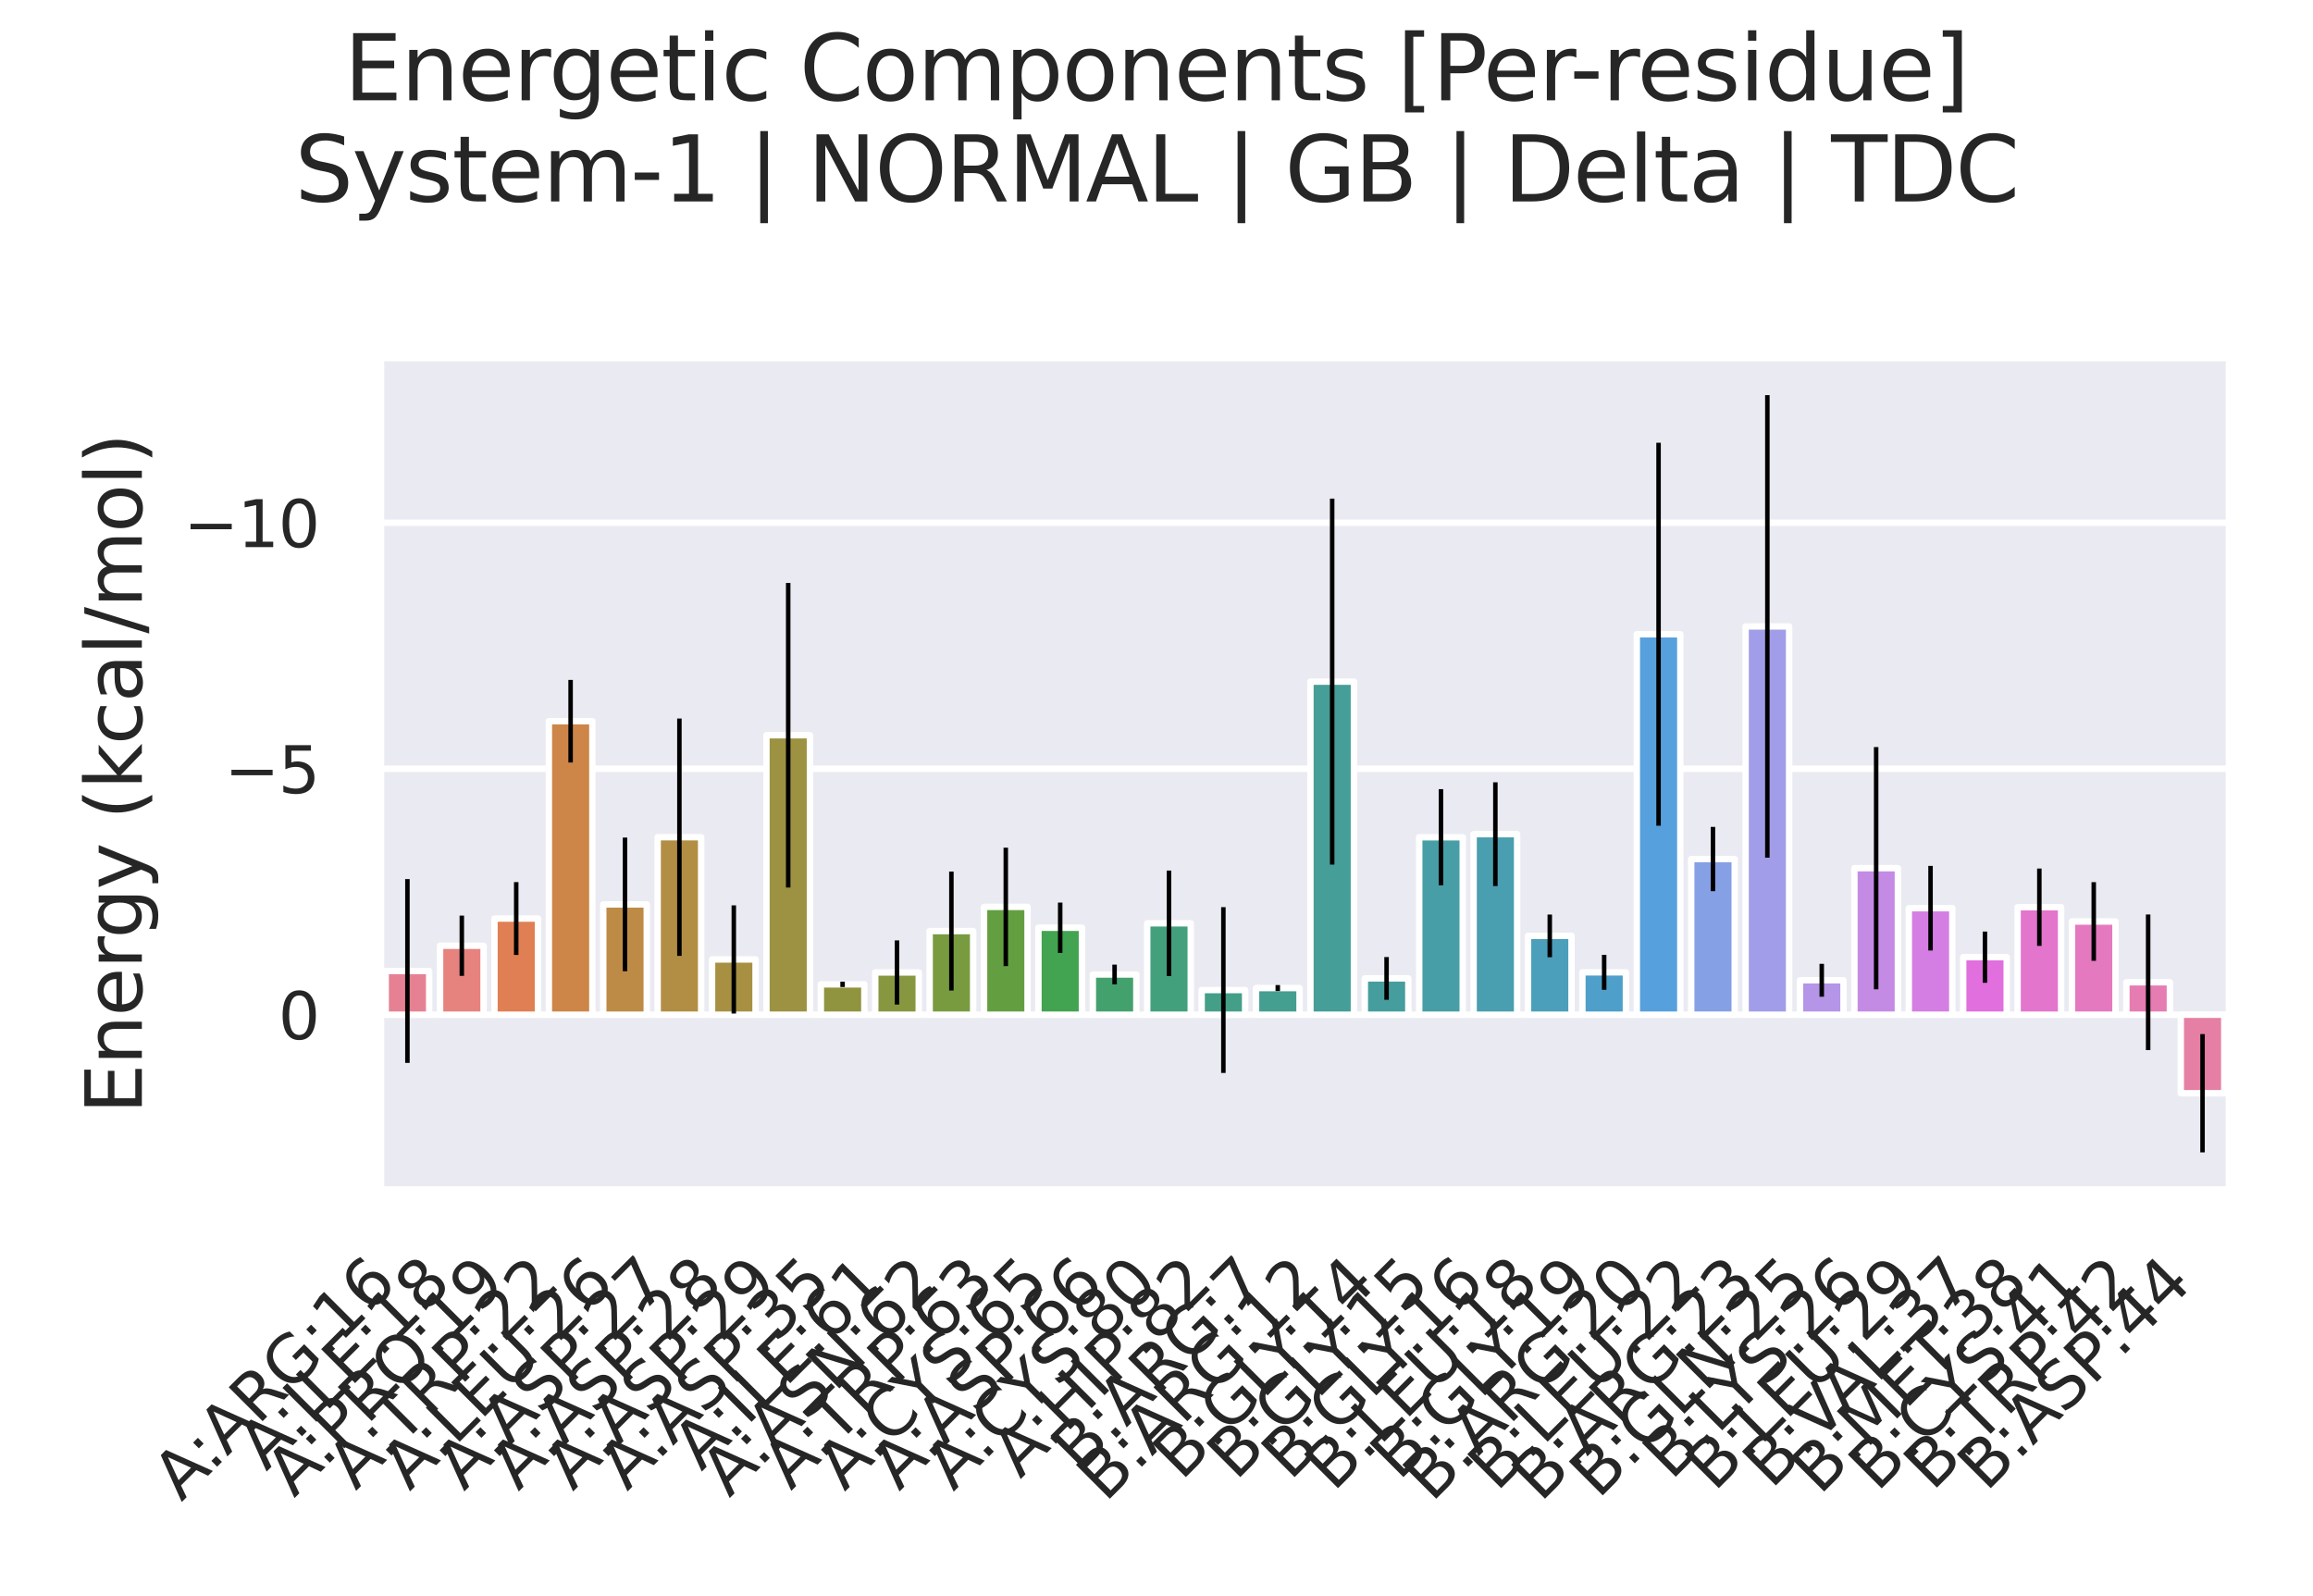 <?xml version="1.0" encoding="utf-8" standalone="no"?>
<!DOCTYPE svg PUBLIC "-//W3C//DTD SVG 1.1//EN"
  "http://www.w3.org/Graphics/SVG/1.1/DTD/svg11.dtd">
<svg xmlns:xlink="http://www.w3.org/1999/xlink" width="360pt" height="248.4pt" viewBox="0 0 360 248.4" xmlns="http://www.w3.org/2000/svg" version="1.1">
 <defs>
  <style type="text/css">*{stroke-linejoin: round; stroke-linecap: butt}</style>
 </defs>
 <g id="figure_1">
  <g id="patch_1">
   <path d="M 0 248.4 
L 360 248.4 
L 360 0 
L 0 0 
z
" style="fill: #ffffff"/>
  </g>
  <g id="axes_1">
   <g id="patch_2">
    <path d="M 59.178 185.254 
L 347.04 185.254 
L 347.04 55.609 
L 59.178 55.609 
z
" style="fill: #eaeaf2"/>
   </g>
   <g id="matplotlib.axis_1">
    <g id="xtick_1">
     <g id="text_1">
      <!-- A:ARG:16 -->
      <g style="fill: #262626" transform="translate(28.236 233.831)rotate(-45)scale(0.1 -0.1)">
       <defs>
        <path id="DejaVuSans-41" d="M 2188 4044 
L 1331 1722 
L 3047 1722 
L 2188 4044 
z
M 1831 4666 
L 2547 4666 
L 4325 0 
L 3669 0 
L 3244 1197 
L 1141 1197 
L 716 0 
L 50 0 
L 1831 4666 
z
" transform="scale(0.016)"/>
        <path id="DejaVuSans-3a" d="M 750 794 
L 1409 794 
L 1409 0 
L 750 0 
L 750 794 
z
M 750 3309 
L 1409 3309 
L 1409 2516 
L 750 2516 
L 750 3309 
z
" transform="scale(0.016)"/>
        <path id="DejaVuSans-52" d="M 2841 2188 
Q 3044 2119 3236 1894 
Q 3428 1669 3622 1275 
L 4263 0 
L 3584 0 
L 2988 1197 
Q 2756 1666 2539 1819 
Q 2322 1972 1947 1972 
L 1259 1972 
L 1259 0 
L 628 0 
L 628 4666 
L 2053 4666 
Q 2853 4666 3247 4331 
Q 3641 3997 3641 3322 
Q 3641 2881 3436 2590 
Q 3231 2300 2841 2188 
z
M 1259 4147 
L 1259 2491 
L 2053 2491 
Q 2509 2491 2742 2702 
Q 2975 2913 2975 3322 
Q 2975 3731 2742 3939 
Q 2509 4147 2053 4147 
L 1259 4147 
z
" transform="scale(0.016)"/>
        <path id="DejaVuSans-47" d="M 3809 666 
L 3809 1919 
L 2778 1919 
L 2778 2438 
L 4434 2438 
L 4434 434 
Q 4069 175 3628 42 
Q 3188 -91 2688 -91 
Q 1594 -91 976 548 
Q 359 1188 359 2328 
Q 359 3472 976 4111 
Q 1594 4750 2688 4750 
Q 3144 4750 3555 4637 
Q 3966 4525 4313 4306 
L 4313 3634 
Q 3963 3931 3569 4081 
Q 3175 4231 2741 4231 
Q 1884 4231 1454 3753 
Q 1025 3275 1025 2328 
Q 1025 1384 1454 906 
Q 1884 428 2741 428 
Q 3075 428 3337 486 
Q 3600 544 3809 666 
z
" transform="scale(0.016)"/>
        <path id="DejaVuSans-31" d="M 794 531 
L 1825 531 
L 1825 4091 
L 703 3866 
L 703 4441 
L 1819 4666 
L 2450 4666 
L 2450 531 
L 3481 531 
L 3481 0 
L 794 0 
L 794 531 
z
" transform="scale(0.016)"/>
        <path id="DejaVuSans-36" d="M 2113 2584 
Q 1688 2584 1439 2293 
Q 1191 2003 1191 1497 
Q 1191 994 1439 701 
Q 1688 409 2113 409 
Q 2538 409 2786 701 
Q 3034 994 3034 1497 
Q 3034 2003 2786 2293 
Q 2538 2584 2113 2584 
z
M 3366 4563 
L 3366 3988 
Q 3128 4100 2886 4159 
Q 2644 4219 2406 4219 
Q 1781 4219 1451 3797 
Q 1122 3375 1075 2522 
Q 1259 2794 1537 2939 
Q 1816 3084 2150 3084 
Q 2853 3084 3261 2657 
Q 3669 2231 3669 1497 
Q 3669 778 3244 343 
Q 2819 -91 2113 -91 
Q 1303 -91 875 529 
Q 447 1150 447 2328 
Q 447 3434 972 4092 
Q 1497 4750 2381 4750 
Q 2619 4750 2861 4703 
Q 3103 4656 3366 4563 
z
" transform="scale(0.016)"/>
       </defs>
       <use xlink:href="#DejaVuSans-41"/>
       <use xlink:href="#DejaVuSans-3a" x="66.658"/>
       <use xlink:href="#DejaVuSans-41" x="100.35"/>
       <use xlink:href="#DejaVuSans-52" x="168.758"/>
       <use xlink:href="#DejaVuSans-47" x="238.24"/>
       <use xlink:href="#DejaVuSans-3a" x="315.73"/>
       <use xlink:href="#DejaVuSans-31" x="349.422"/>
       <use xlink:href="#DejaVuSans-36" x="413.045"/>
      </g>
     </g>
    </g>
    <g id="xtick_2">
     <g id="text_2">
      <!-- A:ILE:18 -->
      <g style="fill: #262626" transform="translate(41.438 229.096)rotate(-45)scale(0.1 -0.1)">
       <defs>
        <path id="DejaVuSans-49" d="M 628 4666 
L 1259 4666 
L 1259 0 
L 628 0 
L 628 4666 
z
" transform="scale(0.016)"/>
        <path id="DejaVuSans-4c" d="M 628 4666 
L 1259 4666 
L 1259 531 
L 3531 531 
L 3531 0 
L 628 0 
L 628 4666 
z
" transform="scale(0.016)"/>
        <path id="DejaVuSans-45" d="M 628 4666 
L 3578 4666 
L 3578 4134 
L 1259 4134 
L 1259 2753 
L 3481 2753 
L 3481 2222 
L 1259 2222 
L 1259 531 
L 3634 531 
L 3634 0 
L 628 0 
L 628 4666 
z
" transform="scale(0.016)"/>
        <path id="DejaVuSans-38" d="M 2034 2216 
Q 1584 2216 1326 1975 
Q 1069 1734 1069 1313 
Q 1069 891 1326 650 
Q 1584 409 2034 409 
Q 2484 409 2743 651 
Q 3003 894 3003 1313 
Q 3003 1734 2745 1975 
Q 2488 2216 2034 2216 
z
M 1403 2484 
Q 997 2584 770 2862 
Q 544 3141 544 3541 
Q 544 4100 942 4425 
Q 1341 4750 2034 4750 
Q 2731 4750 3128 4425 
Q 3525 4100 3525 3541 
Q 3525 3141 3298 2862 
Q 3072 2584 2669 2484 
Q 3125 2378 3379 2068 
Q 3634 1759 3634 1313 
Q 3634 634 3220 271 
Q 2806 -91 2034 -91 
Q 1263 -91 848 271 
Q 434 634 434 1313 
Q 434 1759 690 2068 
Q 947 2378 1403 2484 
z
M 1172 3481 
Q 1172 3119 1398 2916 
Q 1625 2713 2034 2713 
Q 2441 2713 2670 2916 
Q 2900 3119 2900 3481 
Q 2900 3844 2670 4047 
Q 2441 4250 2034 4250 
Q 1625 4250 1398 4047 
Q 1172 3844 1172 3481 
z
" transform="scale(0.016)"/>
       </defs>
       <use xlink:href="#DejaVuSans-41"/>
       <use xlink:href="#DejaVuSans-3a" x="66.658"/>
       <use xlink:href="#DejaVuSans-49" x="100.35"/>
       <use xlink:href="#DejaVuSans-4c" x="129.842"/>
       <use xlink:href="#DejaVuSans-45" x="185.555"/>
       <use xlink:href="#DejaVuSans-3a" x="248.738"/>
       <use xlink:href="#DejaVuSans-31" x="282.43"/>
       <use xlink:href="#DejaVuSans-38" x="346.053"/>
      </g>
     </g>
    </g>
    <g id="xtick_3">
     <g id="text_3">
      <!-- A:PRO:19 -->
      <g style="fill: #262626" transform="translate(45.779 233.221)rotate(-45)scale(0.1 -0.1)">
       <defs>
        <path id="DejaVuSans-50" d="M 1259 4147 
L 1259 2394 
L 2053 2394 
Q 2494 2394 2734 2622 
Q 2975 2850 2975 3272 
Q 2975 3691 2734 3919 
Q 2494 4147 2053 4147 
L 1259 4147 
z
M 628 4666 
L 2053 4666 
Q 2838 4666 3239 4311 
Q 3641 3956 3641 3272 
Q 3641 2581 3239 2228 
Q 2838 1875 2053 1875 
L 1259 1875 
L 1259 0 
L 628 0 
L 628 4666 
z
" transform="scale(0.016)"/>
        <path id="DejaVuSans-4f" d="M 2522 4238 
Q 1834 4238 1429 3725 
Q 1025 3213 1025 2328 
Q 1025 1447 1429 934 
Q 1834 422 2522 422 
Q 3209 422 3611 934 
Q 4013 1447 4013 2328 
Q 4013 3213 3611 3725 
Q 3209 4238 2522 4238 
z
M 2522 4750 
Q 3503 4750 4090 4092 
Q 4678 3434 4678 2328 
Q 4678 1225 4090 567 
Q 3503 -91 2522 -91 
Q 1538 -91 948 565 
Q 359 1222 359 2328 
Q 359 3434 948 4092 
Q 1538 4750 2522 4750 
z
" transform="scale(0.016)"/>
        <path id="DejaVuSans-39" d="M 703 97 
L 703 672 
Q 941 559 1184 500 
Q 1428 441 1663 441 
Q 2288 441 2617 861 
Q 2947 1281 2994 2138 
Q 2813 1869 2534 1725 
Q 2256 1581 1919 1581 
Q 1219 1581 811 2004 
Q 403 2428 403 3163 
Q 403 3881 828 4315 
Q 1253 4750 1959 4750 
Q 2769 4750 3195 4129 
Q 3622 3509 3622 2328 
Q 3622 1225 3098 567 
Q 2575 -91 1691 -91 
Q 1453 -91 1209 -44 
Q 966 3 703 97 
z
M 1959 2075 
Q 2384 2075 2632 2365 
Q 2881 2656 2881 3163 
Q 2881 3666 2632 3958 
Q 2384 4250 1959 4250 
Q 1534 4250 1286 3958 
Q 1038 3666 1038 3163 
Q 1038 2656 1286 2365 
Q 1534 2075 1959 2075 
z
" transform="scale(0.016)"/>
       </defs>
       <use xlink:href="#DejaVuSans-41"/>
       <use xlink:href="#DejaVuSans-3a" x="66.658"/>
       <use xlink:href="#DejaVuSans-50" x="100.35"/>
       <use xlink:href="#DejaVuSans-52" x="160.652"/>
       <use xlink:href="#DejaVuSans-4f" x="230.135"/>
       <use xlink:href="#DejaVuSans-3a" x="307.096"/>
       <use xlink:href="#DejaVuSans-31" x="340.787"/>
       <use xlink:href="#DejaVuSans-39" x="404.41"/>
      </g>
     </g>
    </g>
    <g id="xtick_4">
     <g id="text_4">
      <!-- A:TRP:22 -->
      <g style="fill: #262626" transform="translate(55.37 232.098)rotate(-45)scale(0.1 -0.1)">
       <defs>
        <path id="DejaVuSans-54" d="M -19 4666 
L 3928 4666 
L 3928 4134 
L 2272 4134 
L 2272 0 
L 1638 0 
L 1638 4134 
L -19 4134 
L -19 4666 
z
" transform="scale(0.016)"/>
        <path id="DejaVuSans-32" d="M 1228 531 
L 3431 531 
L 3431 0 
L 469 0 
L 469 531 
Q 828 903 1448 1529 
Q 2069 2156 2228 2338 
Q 2531 2678 2651 2914 
Q 2772 3150 2772 3378 
Q 2772 3750 2511 3984 
Q 2250 4219 1831 4219 
Q 1534 4219 1204 4116 
Q 875 4013 500 3803 
L 500 4441 
Q 881 4594 1212 4672 
Q 1544 4750 1819 4750 
Q 2544 4750 2975 4387 
Q 3406 4025 3406 3419 
Q 3406 3131 3298 2873 
Q 3191 2616 2906 2266 
Q 2828 2175 2409 1742 
Q 1991 1309 1228 531 
z
" transform="scale(0.016)"/>
       </defs>
       <use xlink:href="#DejaVuSans-41"/>
       <use xlink:href="#DejaVuSans-3a" x="66.658"/>
       <use xlink:href="#DejaVuSans-54" x="100.35"/>
       <use xlink:href="#DejaVuSans-52" x="161.434"/>
       <use xlink:href="#DejaVuSans-50" x="230.916"/>
       <use xlink:href="#DejaVuSans-3a" x="291.219"/>
       <use xlink:href="#DejaVuSans-32" x="324.91"/>
       <use xlink:href="#DejaVuSans-32" x="388.533"/>
      </g>
     </g>
    </g>
    <g id="xtick_5">
     <g id="text_5">
      <!-- A:LEU:26 -->
      <g style="fill: #262626" transform="translate(63.749 232.185)rotate(-45)scale(0.1 -0.1)">
       <defs>
        <path id="DejaVuSans-55" d="M 556 4666 
L 1191 4666 
L 1191 1831 
Q 1191 1081 1462 751 
Q 1734 422 2344 422 
Q 2950 422 3222 751 
Q 3494 1081 3494 1831 
L 3494 4666 
L 4128 4666 
L 4128 1753 
Q 4128 841 3676 375 
Q 3225 -91 2344 -91 
Q 1459 -91 1007 375 
Q 556 841 556 1753 
L 556 4666 
z
" transform="scale(0.016)"/>
       </defs>
       <use xlink:href="#DejaVuSans-41"/>
       <use xlink:href="#DejaVuSans-3a" x="66.658"/>
       <use xlink:href="#DejaVuSans-4c" x="100.35"/>
       <use xlink:href="#DejaVuSans-45" x="156.062"/>
       <use xlink:href="#DejaVuSans-55" x="219.246"/>
       <use xlink:href="#DejaVuSans-3a" x="292.439"/>
       <use xlink:href="#DejaVuSans-32" x="326.131"/>
       <use xlink:href="#DejaVuSans-36" x="389.754"/>
      </g>
     </g>
    </g>
    <g id="xtick_6">
     <g id="text_6">
      <!-- A:ASP:27 -->
      <g style="fill: #262626" transform="translate(72.209 232.192)rotate(-45)scale(0.1 -0.1)">
       <defs>
        <path id="DejaVuSans-53" d="M 3425 4513 
L 3425 3897 
Q 3066 4069 2747 4153 
Q 2428 4238 2131 4238 
Q 1616 4238 1336 4038 
Q 1056 3838 1056 3469 
Q 1056 3159 1242 3001 
Q 1428 2844 1947 2747 
L 2328 2669 
Q 3034 2534 3370 2195 
Q 3706 1856 3706 1288 
Q 3706 609 3251 259 
Q 2797 -91 1919 -91 
Q 1588 -91 1214 -16 
Q 841 59 441 206 
L 441 856 
Q 825 641 1194 531 
Q 1563 422 1919 422 
Q 2459 422 2753 634 
Q 3047 847 3047 1241 
Q 3047 1584 2836 1778 
Q 2625 1972 2144 2069 
L 1759 2144 
Q 1053 2284 737 2584 
Q 422 2884 422 3419 
Q 422 4038 858 4394 
Q 1294 4750 2059 4750 
Q 2388 4750 2728 4690 
Q 3069 4631 3425 4513 
z
" transform="scale(0.016)"/>
        <path id="DejaVuSans-37" d="M 525 4666 
L 3525 4666 
L 3525 4397 
L 1831 0 
L 1172 0 
L 2766 4134 
L 525 4134 
L 525 4666 
z
" transform="scale(0.016)"/>
       </defs>
       <use xlink:href="#DejaVuSans-41"/>
       <use xlink:href="#DejaVuSans-3a" x="66.658"/>
       <use xlink:href="#DejaVuSans-41" x="100.35"/>
       <use xlink:href="#DejaVuSans-53" x="168.758"/>
       <use xlink:href="#DejaVuSans-50" x="232.234"/>
       <use xlink:href="#DejaVuSans-3a" x="292.537"/>
       <use xlink:href="#DejaVuSans-32" x="326.229"/>
       <use xlink:href="#DejaVuSans-37" x="389.852"/>
      </g>
     </g>
    </g>
    <g id="xtick_7">
     <g id="text_7">
      <!-- A:ASP:28 -->
      <g style="fill: #262626" transform="translate(80.675 232.192)rotate(-45)scale(0.1 -0.1)">
       <use xlink:href="#DejaVuSans-41"/>
       <use xlink:href="#DejaVuSans-3a" x="66.658"/>
       <use xlink:href="#DejaVuSans-41" x="100.35"/>
       <use xlink:href="#DejaVuSans-53" x="168.758"/>
       <use xlink:href="#DejaVuSans-50" x="232.234"/>
       <use xlink:href="#DejaVuSans-3a" x="292.537"/>
       <use xlink:href="#DejaVuSans-32" x="326.229"/>
       <use xlink:href="#DejaVuSans-38" x="389.852"/>
      </g>
     </g>
    </g>
    <g id="xtick_8">
     <g id="text_8">
      <!-- A:ASP:29 -->
      <g style="fill: #262626" transform="translate(89.142 232.192)rotate(-45)scale(0.1 -0.1)">
       <use xlink:href="#DejaVuSans-41"/>
       <use xlink:href="#DejaVuSans-3a" x="66.658"/>
       <use xlink:href="#DejaVuSans-41" x="100.35"/>
       <use xlink:href="#DejaVuSans-53" x="168.758"/>
       <use xlink:href="#DejaVuSans-50" x="232.234"/>
       <use xlink:href="#DejaVuSans-3a" x="292.537"/>
       <use xlink:href="#DejaVuSans-32" x="326.229"/>
       <use xlink:href="#DejaVuSans-39" x="389.852"/>
      </g>
     </g>
    </g>
    <g id="xtick_9">
     <g id="text_9">
      <!-- A:ASP:35 -->
      <g style="fill: #262626" transform="translate(97.608 232.192)rotate(-45)scale(0.1 -0.1)">
       <defs>
        <path id="DejaVuSans-33" d="M 2597 2516 
Q 3050 2419 3304 2112 
Q 3559 1806 3559 1356 
Q 3559 666 3084 287 
Q 2609 -91 1734 -91 
Q 1441 -91 1130 -33 
Q 819 25 488 141 
L 488 750 
Q 750 597 1062 519 
Q 1375 441 1716 441 
Q 2309 441 2620 675 
Q 2931 909 2931 1356 
Q 2931 1769 2642 2001 
Q 2353 2234 1838 2234 
L 1294 2234 
L 1294 2753 
L 1863 2753 
Q 2328 2753 2575 2939 
Q 2822 3125 2822 3475 
Q 2822 3834 2567 4026 
Q 2313 4219 1838 4219 
Q 1578 4219 1281 4162 
Q 984 4106 628 3988 
L 628 4550 
Q 988 4650 1302 4700 
Q 1616 4750 1894 4750 
Q 2613 4750 3031 4423 
Q 3450 4097 3450 3541 
Q 3450 3153 3228 2886 
Q 3006 2619 2597 2516 
z
" transform="scale(0.016)"/>
        <path id="DejaVuSans-35" d="M 691 4666 
L 3169 4666 
L 3169 4134 
L 1269 4134 
L 1269 2991 
Q 1406 3038 1543 3061 
Q 1681 3084 1819 3084 
Q 2600 3084 3056 2656 
Q 3513 2228 3513 1497 
Q 3513 744 3044 326 
Q 2575 -91 1722 -91 
Q 1428 -91 1123 -41 
Q 819 9 494 109 
L 494 744 
Q 775 591 1075 516 
Q 1375 441 1709 441 
Q 2250 441 2565 725 
Q 2881 1009 2881 1497 
Q 2881 1984 2565 2268 
Q 2250 2553 1709 2553 
Q 1456 2553 1204 2497 
Q 953 2441 691 2322 
L 691 4666 
z
" transform="scale(0.016)"/>
       </defs>
       <use xlink:href="#DejaVuSans-41"/>
       <use xlink:href="#DejaVuSans-3a" x="66.658"/>
       <use xlink:href="#DejaVuSans-41" x="100.35"/>
       <use xlink:href="#DejaVuSans-53" x="168.758"/>
       <use xlink:href="#DejaVuSans-50" x="232.234"/>
       <use xlink:href="#DejaVuSans-3a" x="292.537"/>
       <use xlink:href="#DejaVuSans-33" x="326.229"/>
       <use xlink:href="#DejaVuSans-35" x="389.852"/>
      </g>
     </g>
    </g>
    <g id="xtick_10">
     <g id="text_10">
      <!-- A:ILE:61 -->
      <g style="fill: #262626" transform="translate(109.171 229.096)rotate(-45)scale(0.1 -0.1)">
       <use xlink:href="#DejaVuSans-41"/>
       <use xlink:href="#DejaVuSans-3a" x="66.658"/>
       <use xlink:href="#DejaVuSans-49" x="100.35"/>
       <use xlink:href="#DejaVuSans-4c" x="129.842"/>
       <use xlink:href="#DejaVuSans-45" x="185.555"/>
       <use xlink:href="#DejaVuSans-3a" x="248.738"/>
       <use xlink:href="#DejaVuSans-36" x="282.43"/>
       <use xlink:href="#DejaVuSans-31" x="346.053"/>
      </g>
     </g>
    </g>
    <g id="xtick_11">
     <g id="text_11">
      <!-- A:ASN:62 -->
      <g style="fill: #262626" transform="translate(113.515 233.218)rotate(-45)scale(0.1 -0.1)">
       <defs>
        <path id="DejaVuSans-4e" d="M 628 4666 
L 1478 4666 
L 3547 763 
L 3547 4666 
L 4159 4666 
L 4159 0 
L 3309 0 
L 1241 3903 
L 1241 0 
L 628 0 
L 628 4666 
z
" transform="scale(0.016)"/>
       </defs>
       <use xlink:href="#DejaVuSans-41"/>
       <use xlink:href="#DejaVuSans-3a" x="66.658"/>
       <use xlink:href="#DejaVuSans-41" x="100.35"/>
       <use xlink:href="#DejaVuSans-53" x="168.758"/>
       <use xlink:href="#DejaVuSans-4e" x="232.234"/>
       <use xlink:href="#DejaVuSans-3a" x="307.039"/>
       <use xlink:href="#DejaVuSans-36" x="340.73"/>
       <use xlink:href="#DejaVuSans-32" x="404.354"/>
      </g>
     </g>
    </g>
    <g id="xtick_12">
     <g id="text_12">
      <!-- A:TRP:63 -->
      <g style="fill: #262626" transform="translate(123.102 232.098)rotate(-45)scale(0.1 -0.1)">
       <use xlink:href="#DejaVuSans-41"/>
       <use xlink:href="#DejaVuSans-3a" x="66.658"/>
       <use xlink:href="#DejaVuSans-54" x="100.35"/>
       <use xlink:href="#DejaVuSans-52" x="161.434"/>
       <use xlink:href="#DejaVuSans-50" x="230.916"/>
       <use xlink:href="#DejaVuSans-3a" x="291.219"/>
       <use xlink:href="#DejaVuSans-36" x="324.91"/>
       <use xlink:href="#DejaVuSans-33" x="388.533"/>
      </g>
     </g>
    </g>
    <g id="xtick_13">
     <g id="text_13">
      <!-- A:CYS:65 -->
      <g style="fill: #262626" transform="translate(131.442 232.224)rotate(-45)scale(0.1 -0.1)">
       <defs>
        <path id="DejaVuSans-43" d="M 4122 4306 
L 4122 3641 
Q 3803 3938 3442 4084 
Q 3081 4231 2675 4231 
Q 1875 4231 1450 3742 
Q 1025 3253 1025 2328 
Q 1025 1406 1450 917 
Q 1875 428 2675 428 
Q 3081 428 3442 575 
Q 3803 722 4122 1019 
L 4122 359 
Q 3791 134 3420 21 
Q 3050 -91 2638 -91 
Q 1578 -91 968 557 
Q 359 1206 359 2328 
Q 359 3453 968 4101 
Q 1578 4750 2638 4750 
Q 3056 4750 3426 4639 
Q 3797 4528 4122 4306 
z
" transform="scale(0.016)"/>
        <path id="DejaVuSans-59" d="M -13 4666 
L 666 4666 
L 1959 2747 
L 3244 4666 
L 3922 4666 
L 2272 2222 
L 2272 0 
L 1638 0 
L 1638 2222 
L -13 4666 
z
" transform="scale(0.016)"/>
       </defs>
       <use xlink:href="#DejaVuSans-41"/>
       <use xlink:href="#DejaVuSans-3a" x="66.658"/>
       <use xlink:href="#DejaVuSans-43" x="100.35"/>
       <use xlink:href="#DejaVuSans-59" x="168.424"/>
       <use xlink:href="#DejaVuSans-53" x="229.508"/>
       <use xlink:href="#DejaVuSans-3a" x="292.984"/>
       <use xlink:href="#DejaVuSans-36" x="326.676"/>
       <use xlink:href="#DejaVuSans-35" x="390.299"/>
      </g>
     </g>
    </g>
    <g id="xtick_14">
     <g id="text_14">
      <!-- A:ASP:66 -->
      <g style="fill: #262626" transform="translate(139.941 232.192)rotate(-45)scale(0.1 -0.1)">
       <use xlink:href="#DejaVuSans-41"/>
       <use xlink:href="#DejaVuSans-3a" x="66.658"/>
       <use xlink:href="#DejaVuSans-41" x="100.35"/>
       <use xlink:href="#DejaVuSans-53" x="168.758"/>
       <use xlink:href="#DejaVuSans-50" x="232.234"/>
       <use xlink:href="#DejaVuSans-3a" x="292.537"/>
       <use xlink:href="#DejaVuSans-36" x="326.229"/>
       <use xlink:href="#DejaVuSans-36" x="389.852"/>
      </g>
     </g>
    </g>
    <g id="xtick_15">
     <g id="text_15">
      <!-- A:CYS:80 -->
      <g style="fill: #262626" transform="translate(148.375 232.224)rotate(-45)scale(0.1 -0.1)">
       <defs>
        <path id="DejaVuSans-30" d="M 2034 4250 
Q 1547 4250 1301 3770 
Q 1056 3291 1056 2328 
Q 1056 1369 1301 889 
Q 1547 409 2034 409 
Q 2525 409 2770 889 
Q 3016 1369 3016 2328 
Q 3016 3291 2770 3770 
Q 2525 4250 2034 4250 
z
M 2034 4750 
Q 2819 4750 3233 4129 
Q 3647 3509 3647 2328 
Q 3647 1150 3233 529 
Q 2819 -91 2034 -91 
Q 1250 -91 836 529 
Q 422 1150 422 2328 
Q 422 3509 836 4129 
Q 1250 4750 2034 4750 
z
" transform="scale(0.016)"/>
       </defs>
       <use xlink:href="#DejaVuSans-41"/>
       <use xlink:href="#DejaVuSans-3a" x="66.658"/>
       <use xlink:href="#DejaVuSans-43" x="100.35"/>
       <use xlink:href="#DejaVuSans-59" x="168.424"/>
       <use xlink:href="#DejaVuSans-53" x="229.508"/>
       <use xlink:href="#DejaVuSans-3a" x="292.984"/>
       <use xlink:href="#DejaVuSans-38" x="326.676"/>
       <use xlink:href="#DejaVuSans-30" x="390.299"/>
      </g>
     </g>
    </g>
    <g id="xtick_16">
     <g id="text_16">
      <!-- A:HIP:82 -->
      <g style="fill: #262626" transform="translate(158.796 230.269)rotate(-45)scale(0.1 -0.1)">
       <defs>
        <path id="DejaVuSans-48" d="M 628 4666 
L 1259 4666 
L 1259 2753 
L 3553 2753 
L 3553 4666 
L 4184 4666 
L 4184 0 
L 3553 0 
L 3553 2222 
L 1259 2222 
L 1259 0 
L 628 0 
L 628 4666 
z
" transform="scale(0.016)"/>
       </defs>
       <use xlink:href="#DejaVuSans-41"/>
       <use xlink:href="#DejaVuSans-3a" x="66.658"/>
       <use xlink:href="#DejaVuSans-48" x="100.35"/>
       <use xlink:href="#DejaVuSans-49" x="175.545"/>
       <use xlink:href="#DejaVuSans-50" x="205.037"/>
       <use xlink:href="#DejaVuSans-3a" x="265.34"/>
       <use xlink:href="#DejaVuSans-38" x="299.031"/>
       <use xlink:href="#DejaVuSans-32" x="362.654"/>
      </g>
     </g>
    </g>
    <g id="xtick_17">
     <g id="text_17">
      <!-- B:ARG:7 -->
      <g style="fill: #262626" transform="translate(168.062 229.47)rotate(-45)scale(0.1 -0.1)">
       <defs>
        <path id="DejaVuSans-42" d="M 1259 2228 
L 1259 519 
L 2272 519 
Q 2781 519 3026 730 
Q 3272 941 3272 1375 
Q 3272 1813 3026 2020 
Q 2781 2228 2272 2228 
L 1259 2228 
z
M 1259 4147 
L 1259 2741 
L 2194 2741 
Q 2656 2741 2882 2914 
Q 3109 3088 3109 3444 
Q 3109 3797 2882 3972 
Q 2656 4147 2194 4147 
L 1259 4147 
z
M 628 4666 
L 2241 4666 
Q 2963 4666 3353 4366 
Q 3744 4066 3744 3513 
Q 3744 3084 3544 2831 
Q 3344 2578 2956 2516 
Q 3422 2416 3680 2098 
Q 3938 1781 3938 1306 
Q 3938 681 3513 340 
Q 3088 0 2303 0 
L 628 0 
L 628 4666 
z
" transform="scale(0.016)"/>
       </defs>
       <use xlink:href="#DejaVuSans-42"/>
       <use xlink:href="#DejaVuSans-3a" x="68.604"/>
       <use xlink:href="#DejaVuSans-41" x="102.295"/>
       <use xlink:href="#DejaVuSans-52" x="170.703"/>
       <use xlink:href="#DejaVuSans-47" x="240.186"/>
       <use xlink:href="#DejaVuSans-3a" x="317.676"/>
       <use xlink:href="#DejaVuSans-37" x="351.367"/>
      </g>
     </g>
    </g>
    <g id="xtick_18">
     <g id="text_18">
      <!-- B:ARG:12 -->
      <g style="fill: #262626" transform="translate(172.029 233.969)rotate(-45)scale(0.1 -0.1)">
       <use xlink:href="#DejaVuSans-42"/>
       <use xlink:href="#DejaVuSans-3a" x="68.604"/>
       <use xlink:href="#DejaVuSans-41" x="102.295"/>
       <use xlink:href="#DejaVuSans-52" x="170.703"/>
       <use xlink:href="#DejaVuSans-47" x="240.186"/>
       <use xlink:href="#DejaVuSans-3a" x="317.676"/>
       <use xlink:href="#DejaVuSans-31" x="351.367"/>
       <use xlink:href="#DejaVuSans-32" x="414.99"/>
      </g>
     </g>
    </g>
    <g id="xtick_19">
     <g id="text_19">
      <!-- B:GLY:14 -->
      <g style="fill: #262626" transform="translate(183.861 230.604)rotate(-45)scale(0.1 -0.1)">
       <defs>
        <path id="DejaVuSans-34" d="M 2419 4116 
L 825 1625 
L 2419 1625 
L 2419 4116 
z
M 2253 4666 
L 3047 4666 
L 3047 1625 
L 3713 1625 
L 3713 1100 
L 3047 1100 
L 3047 0 
L 2419 0 
L 2419 1100 
L 313 1100 
L 313 1709 
L 2253 4666 
z
" transform="scale(0.016)"/>
       </defs>
       <use xlink:href="#DejaVuSans-42"/>
       <use xlink:href="#DejaVuSans-3a" x="68.604"/>
       <use xlink:href="#DejaVuSans-47" x="102.295"/>
       <use xlink:href="#DejaVuSans-4c" x="179.785"/>
       <use xlink:href="#DejaVuSans-59" x="222.248"/>
       <use xlink:href="#DejaVuSans-3a" x="270.082"/>
       <use xlink:href="#DejaVuSans-31" x="303.773"/>
       <use xlink:href="#DejaVuSans-34" x="367.396"/>
      </g>
     </g>
    </g>
    <g id="xtick_20">
     <g id="text_20">
      <!-- B:GLY:15 -->
      <g style="fill: #262626" transform="translate(192.328 230.604)rotate(-45)scale(0.1 -0.1)">
       <use xlink:href="#DejaVuSans-42"/>
       <use xlink:href="#DejaVuSans-3a" x="68.604"/>
       <use xlink:href="#DejaVuSans-47" x="102.295"/>
       <use xlink:href="#DejaVuSans-4c" x="179.785"/>
       <use xlink:href="#DejaVuSans-59" x="222.248"/>
       <use xlink:href="#DejaVuSans-3a" x="270.082"/>
       <use xlink:href="#DejaVuSans-31" x="303.773"/>
       <use xlink:href="#DejaVuSans-35" x="367.396"/>
      </g>
     </g>
    </g>
    <g id="xtick_21">
     <g id="text_21">
      <!-- B:GLY:16 -->
      <g style="fill: #262626" transform="translate(200.794 230.604)rotate(-45)scale(0.1 -0.1)">
       <use xlink:href="#DejaVuSans-42"/>
       <use xlink:href="#DejaVuSans-3a" x="68.604"/>
       <use xlink:href="#DejaVuSans-47" x="102.295"/>
       <use xlink:href="#DejaVuSans-4c" x="179.785"/>
       <use xlink:href="#DejaVuSans-59" x="222.248"/>
       <use xlink:href="#DejaVuSans-3a" x="270.082"/>
       <use xlink:href="#DejaVuSans-31" x="303.773"/>
       <use xlink:href="#DejaVuSans-36" x="367.396"/>
      </g>
     </g>
    </g>
    <g id="xtick_22">
     <g id="text_22">
      <!-- B:LEU:18 -->
      <g style="fill: #262626" transform="translate(207.541 232.323)rotate(-45)scale(0.1 -0.1)">
       <use xlink:href="#DejaVuSans-42"/>
       <use xlink:href="#DejaVuSans-3a" x="68.604"/>
       <use xlink:href="#DejaVuSans-4c" x="102.295"/>
       <use xlink:href="#DejaVuSans-45" x="158.008"/>
       <use xlink:href="#DejaVuSans-55" x="221.191"/>
       <use xlink:href="#DejaVuSans-3a" x="294.385"/>
       <use xlink:href="#DejaVuSans-31" x="328.076"/>
       <use xlink:href="#DejaVuSans-38" x="391.699"/>
      </g>
     </g>
    </g>
    <g id="xtick_23">
     <g id="text_23">
      <!-- B:GLY:19 -->
      <g style="fill: #262626" transform="translate(217.727 230.604)rotate(-45)scale(0.1 -0.1)">
       <use xlink:href="#DejaVuSans-42"/>
       <use xlink:href="#DejaVuSans-3a" x="68.604"/>
       <use xlink:href="#DejaVuSans-47" x="102.295"/>
       <use xlink:href="#DejaVuSans-4c" x="179.785"/>
       <use xlink:href="#DejaVuSans-59" x="222.248"/>
       <use xlink:href="#DejaVuSans-3a" x="270.082"/>
       <use xlink:href="#DejaVuSans-31" x="303.773"/>
       <use xlink:href="#DejaVuSans-39" x="367.396"/>
      </g>
     </g>
    </g>
    <g id="xtick_24">
     <g id="text_24">
      <!-- B:ARG:20 -->
      <g style="fill: #262626" transform="translate(222.828 233.969)rotate(-45)scale(0.1 -0.1)">
       <use xlink:href="#DejaVuSans-42"/>
       <use xlink:href="#DejaVuSans-3a" x="68.604"/>
       <use xlink:href="#DejaVuSans-41" x="102.295"/>
       <use xlink:href="#DejaVuSans-52" x="170.703"/>
       <use xlink:href="#DejaVuSans-47" x="240.186"/>
       <use xlink:href="#DejaVuSans-3a" x="317.676"/>
       <use xlink:href="#DejaVuSans-32" x="351.367"/>
       <use xlink:href="#DejaVuSans-30" x="414.99"/>
      </g>
     </g>
    </g>
    <g id="xtick_25">
     <g id="text_25">
      <!-- B:LEU:22 -->
      <g style="fill: #262626" transform="translate(232.941 232.323)rotate(-45)scale(0.1 -0.1)">
       <use xlink:href="#DejaVuSans-42"/>
       <use xlink:href="#DejaVuSans-3a" x="68.604"/>
       <use xlink:href="#DejaVuSans-4c" x="102.295"/>
       <use xlink:href="#DejaVuSans-45" x="158.008"/>
       <use xlink:href="#DejaVuSans-55" x="221.191"/>
       <use xlink:href="#DejaVuSans-3a" x="294.385"/>
       <use xlink:href="#DejaVuSans-32" x="328.076"/>
       <use xlink:href="#DejaVuSans-32" x="391.699"/>
      </g>
     </g>
    </g>
    <g id="xtick_26">
     <g id="text_26">
      <!-- B:ARG:23 -->
      <g style="fill: #262626" transform="translate(239.761 233.969)rotate(-45)scale(0.1 -0.1)">
       <use xlink:href="#DejaVuSans-42"/>
       <use xlink:href="#DejaVuSans-3a" x="68.604"/>
       <use xlink:href="#DejaVuSans-41" x="102.295"/>
       <use xlink:href="#DejaVuSans-52" x="170.703"/>
       <use xlink:href="#DejaVuSans-47" x="240.186"/>
       <use xlink:href="#DejaVuSans-3a" x="317.676"/>
       <use xlink:href="#DejaVuSans-32" x="351.367"/>
       <use xlink:href="#DejaVuSans-33" x="414.99"/>
      </g>
     </g>
    </g>
    <g id="xtick_27">
     <g id="text_27">
      <!-- B:GLN:25 -->
      <g style="fill: #262626" transform="translate(248.748 233.449)rotate(-45)scale(0.1 -0.1)">
       <use xlink:href="#DejaVuSans-42"/>
       <use xlink:href="#DejaVuSans-3a" x="68.604"/>
       <use xlink:href="#DejaVuSans-47" x="102.295"/>
       <use xlink:href="#DejaVuSans-4c" x="179.785"/>
       <use xlink:href="#DejaVuSans-4e" x="235.498"/>
       <use xlink:href="#DejaVuSans-3a" x="310.303"/>
       <use xlink:href="#DejaVuSans-32" x="343.994"/>
       <use xlink:href="#DejaVuSans-35" x="407.617"/>
      </g>
     </g>
    </g>
    <g id="xtick_28">
     <g id="text_28">
      <!-- B:LYS:26 -->
      <g style="fill: #262626" transform="translate(260.113 230.551)rotate(-45)scale(0.1 -0.1)">
       <use xlink:href="#DejaVuSans-42"/>
       <use xlink:href="#DejaVuSans-3a" x="68.604"/>
       <use xlink:href="#DejaVuSans-4c" x="102.295"/>
       <use xlink:href="#DejaVuSans-59" x="144.758"/>
       <use xlink:href="#DejaVuSans-53" x="205.842"/>
       <use xlink:href="#DejaVuSans-3a" x="269.318"/>
       <use xlink:href="#DejaVuSans-32" x="303.01"/>
       <use xlink:href="#DejaVuSans-36" x="366.633"/>
      </g>
     </g>
    </g>
    <g id="xtick_29">
     <g id="text_29">
      <!-- B:LEU:29 -->
      <g style="fill: #262626" transform="translate(266.807 232.323)rotate(-45)scale(0.1 -0.1)">
       <use xlink:href="#DejaVuSans-42"/>
       <use xlink:href="#DejaVuSans-3a" x="68.604"/>
       <use xlink:href="#DejaVuSans-4c" x="102.295"/>
       <use xlink:href="#DejaVuSans-45" x="158.008"/>
       <use xlink:href="#DejaVuSans-55" x="221.191"/>
       <use xlink:href="#DejaVuSans-3a" x="294.385"/>
       <use xlink:href="#DejaVuSans-32" x="328.076"/>
       <use xlink:href="#DejaVuSans-39" x="391.699"/>
      </g>
     </g>
    </g>
    <g id="xtick_30">
     <g id="text_30">
      <!-- B:VAL:37 -->
      <g style="fill: #262626" transform="translate(275.693 231.903)rotate(-45)scale(0.1 -0.1)">
       <defs>
        <path id="DejaVuSans-56" d="M 1831 0 
L 50 4666 
L 709 4666 
L 2188 738 
L 3669 4666 
L 4325 4666 
L 2547 0 
L 1831 0 
z
" transform="scale(0.016)"/>
       </defs>
       <use xlink:href="#DejaVuSans-42"/>
       <use xlink:href="#DejaVuSans-3a" x="68.604"/>
       <use xlink:href="#DejaVuSans-56" x="102.295"/>
       <use xlink:href="#DejaVuSans-41" x="164.328"/>
       <use xlink:href="#DejaVuSans-4c" x="232.736"/>
       <use xlink:href="#DejaVuSans-3a" x="288.449"/>
       <use xlink:href="#DejaVuSans-33" x="322.141"/>
       <use xlink:href="#DejaVuSans-37" x="385.764"/>
      </g>
     </g>
    </g>
    <g id="xtick_31">
     <g id="text_31">
      <!-- B:MET:38 -->
      <g style="fill: #262626" transform="translate(283.213 232.85)rotate(-45)scale(0.1 -0.1)">
       <defs>
        <path id="DejaVuSans-4d" d="M 628 4666 
L 1569 4666 
L 2759 1491 
L 3956 4666 
L 4897 4666 
L 4897 0 
L 4281 0 
L 4281 4097 
L 3078 897 
L 2444 897 
L 1241 4097 
L 1241 0 
L 628 0 
L 628 4666 
z
" transform="scale(0.016)"/>
       </defs>
       <use xlink:href="#DejaVuSans-42"/>
       <use xlink:href="#DejaVuSans-3a" x="68.604"/>
       <use xlink:href="#DejaVuSans-4d" x="102.295"/>
       <use xlink:href="#DejaVuSans-45" x="188.574"/>
       <use xlink:href="#DejaVuSans-54" x="251.758"/>
       <use xlink:href="#DejaVuSans-3a" x="301.842"/>
       <use xlink:href="#DejaVuSans-33" x="335.533"/>
       <use xlink:href="#DejaVuSans-38" x="399.156"/>
      </g>
     </g>
    </g>
    <g id="xtick_32">
     <g id="text_32">
      <!-- B:CYS:41 -->
      <g style="fill: #262626" transform="translate(292.168 232.362)rotate(-45)scale(0.1 -0.1)">
       <use xlink:href="#DejaVuSans-42"/>
       <use xlink:href="#DejaVuSans-3a" x="68.604"/>
       <use xlink:href="#DejaVuSans-43" x="102.295"/>
       <use xlink:href="#DejaVuSans-59" x="170.369"/>
       <use xlink:href="#DejaVuSans-53" x="231.453"/>
       <use xlink:href="#DejaVuSans-3a" x="294.93"/>
       <use xlink:href="#DejaVuSans-34" x="328.621"/>
       <use xlink:href="#DejaVuSans-31" x="392.244"/>
      </g>
     </g>
    </g>
    <g id="xtick_33">
     <g id="text_33">
      <!-- B:TRP:42 -->
      <g style="fill: #262626" transform="translate(300.76 232.236)rotate(-45)scale(0.1 -0.1)">
       <use xlink:href="#DejaVuSans-42"/>
       <use xlink:href="#DejaVuSans-3a" x="68.604"/>
       <use xlink:href="#DejaVuSans-54" x="102.295"/>
       <use xlink:href="#DejaVuSans-52" x="163.379"/>
       <use xlink:href="#DejaVuSans-50" x="232.861"/>
       <use xlink:href="#DejaVuSans-3a" x="293.164"/>
       <use xlink:href="#DejaVuSans-34" x="326.855"/>
       <use xlink:href="#DejaVuSans-32" x="390.479"/>
      </g>
     </g>
    </g>
    <g id="xtick_34">
     <g id="text_34">
      <!-- B:ASP:44 -->
      <g style="fill: #262626" transform="translate(309.133 232.33)rotate(-45)scale(0.1 -0.1)">
       <use xlink:href="#DejaVuSans-42"/>
       <use xlink:href="#DejaVuSans-3a" x="68.604"/>
       <use xlink:href="#DejaVuSans-41" x="102.295"/>
       <use xlink:href="#DejaVuSans-53" x="170.703"/>
       <use xlink:href="#DejaVuSans-50" x="234.18"/>
       <use xlink:href="#DejaVuSans-3a" x="294.482"/>
       <use xlink:href="#DejaVuSans-34" x="328.174"/>
       <use xlink:href="#DejaVuSans-34" x="391.797"/>
      </g>
     </g>
    </g>
   </g>
   <g id="matplotlib.axis_2">
    <g id="ytick_1">
     <g id="line2d_1">
      <path d="M 59.178 81.356 
L 347.04 81.356 
" clip-path="url(#p2d13bc3fc8)" style="fill: none; stroke: #ffffff; stroke-linecap: round"/>
     </g>
     <g id="text_35">
      <!-- −10 -->
      <g style="fill: #262626" transform="translate(28.574 85.156)scale(0.1 -0.1)">
       <defs>
        <path id="DejaVuSans-2212" d="M 678 2272 
L 4684 2272 
L 4684 1741 
L 678 1741 
L 678 2272 
z
" transform="scale(0.016)"/>
       </defs>
       <use xlink:href="#DejaVuSans-2212"/>
       <use xlink:href="#DejaVuSans-31" x="83.789"/>
       <use xlink:href="#DejaVuSans-30" x="147.412"/>
      </g>
     </g>
    </g>
    <g id="ytick_2">
     <g id="line2d_2">
      <path d="M 59.178 119.644 
L 347.04 119.644 
" clip-path="url(#p2d13bc3fc8)" style="fill: none; stroke: #ffffff; stroke-linecap: round"/>
     </g>
     <g id="text_36">
      <!-- −5 -->
      <g style="fill: #262626" transform="translate(34.936 123.443)scale(0.1 -0.1)">
       <use xlink:href="#DejaVuSans-2212"/>
       <use xlink:href="#DejaVuSans-35" x="83.789"/>
      </g>
     </g>
    </g>
    <g id="ytick_3">
     <g id="line2d_3">
      <path d="M 59.178 157.932 
L 347.04 157.932 
" clip-path="url(#p2d13bc3fc8)" style="fill: none; stroke: #ffffff; stroke-linecap: round"/>
     </g>
     <g id="text_37">
      <!-- 0 -->
      <g style="fill: #262626" transform="translate(43.316 161.731)scale(0.1 -0.1)">
       <use xlink:href="#DejaVuSans-30"/>
      </g>
     </g>
    </g>
    <g id="text_38">
     <!-- Energy (kcal/mol) -->
     <g style="fill: #262626" transform="translate(22.078 173.349)rotate(-90)scale(0.12 -0.12)">
      <defs>
       <path id="DejaVuSans-6e" d="M 3513 2113 
L 3513 0 
L 2938 0 
L 2938 2094 
Q 2938 2591 2744 2837 
Q 2550 3084 2163 3084 
Q 1697 3084 1428 2787 
Q 1159 2491 1159 1978 
L 1159 0 
L 581 0 
L 581 3500 
L 1159 3500 
L 1159 2956 
Q 1366 3272 1645 3428 
Q 1925 3584 2291 3584 
Q 2894 3584 3203 3211 
Q 3513 2838 3513 2113 
z
" transform="scale(0.016)"/>
       <path id="DejaVuSans-65" d="M 3597 1894 
L 3597 1613 
L 953 1613 
Q 991 1019 1311 708 
Q 1631 397 2203 397 
Q 2534 397 2845 478 
Q 3156 559 3463 722 
L 3463 178 
Q 3153 47 2828 -22 
Q 2503 -91 2169 -91 
Q 1331 -91 842 396 
Q 353 884 353 1716 
Q 353 2575 817 3079 
Q 1281 3584 2069 3584 
Q 2775 3584 3186 3129 
Q 3597 2675 3597 1894 
z
M 3022 2063 
Q 3016 2534 2758 2815 
Q 2500 3097 2075 3097 
Q 1594 3097 1305 2825 
Q 1016 2553 972 2059 
L 3022 2063 
z
" transform="scale(0.016)"/>
       <path id="DejaVuSans-72" d="M 2631 2963 
Q 2534 3019 2420 3045 
Q 2306 3072 2169 3072 
Q 1681 3072 1420 2755 
Q 1159 2438 1159 1844 
L 1159 0 
L 581 0 
L 581 3500 
L 1159 3500 
L 1159 2956 
Q 1341 3275 1631 3429 
Q 1922 3584 2338 3584 
Q 2397 3584 2469 3576 
Q 2541 3569 2628 3553 
L 2631 2963 
z
" transform="scale(0.016)"/>
       <path id="DejaVuSans-67" d="M 2906 1791 
Q 2906 2416 2648 2759 
Q 2391 3103 1925 3103 
Q 1463 3103 1205 2759 
Q 947 2416 947 1791 
Q 947 1169 1205 825 
Q 1463 481 1925 481 
Q 2391 481 2648 825 
Q 2906 1169 2906 1791 
z
M 3481 434 
Q 3481 -459 3084 -895 
Q 2688 -1331 1869 -1331 
Q 1566 -1331 1297 -1286 
Q 1028 -1241 775 -1147 
L 775 -588 
Q 1028 -725 1275 -790 
Q 1522 -856 1778 -856 
Q 2344 -856 2625 -561 
Q 2906 -266 2906 331 
L 2906 616 
Q 2728 306 2450 153 
Q 2172 0 1784 0 
Q 1141 0 747 490 
Q 353 981 353 1791 
Q 353 2603 747 3093 
Q 1141 3584 1784 3584 
Q 2172 3584 2450 3431 
Q 2728 3278 2906 2969 
L 2906 3500 
L 3481 3500 
L 3481 434 
z
" transform="scale(0.016)"/>
       <path id="DejaVuSans-79" d="M 2059 -325 
Q 1816 -950 1584 -1140 
Q 1353 -1331 966 -1331 
L 506 -1331 
L 506 -850 
L 844 -850 
Q 1081 -850 1212 -737 
Q 1344 -625 1503 -206 
L 1606 56 
L 191 3500 
L 800 3500 
L 1894 763 
L 2988 3500 
L 3597 3500 
L 2059 -325 
z
" transform="scale(0.016)"/>
       <path id="DejaVuSans-20" transform="scale(0.016)"/>
       <path id="DejaVuSans-28" d="M 1984 4856 
Q 1566 4138 1362 3434 
Q 1159 2731 1159 2009 
Q 1159 1288 1364 580 
Q 1569 -128 1984 -844 
L 1484 -844 
Q 1016 -109 783 600 
Q 550 1309 550 2009 
Q 550 2706 781 3412 
Q 1013 4119 1484 4856 
L 1984 4856 
z
" transform="scale(0.016)"/>
       <path id="DejaVuSans-6b" d="M 581 4863 
L 1159 4863 
L 1159 1991 
L 2875 3500 
L 3609 3500 
L 1753 1863 
L 3688 0 
L 2938 0 
L 1159 1709 
L 1159 0 
L 581 0 
L 581 4863 
z
" transform="scale(0.016)"/>
       <path id="DejaVuSans-63" d="M 3122 3366 
L 3122 2828 
Q 2878 2963 2633 3030 
Q 2388 3097 2138 3097 
Q 1578 3097 1268 2742 
Q 959 2388 959 1747 
Q 959 1106 1268 751 
Q 1578 397 2138 397 
Q 2388 397 2633 464 
Q 2878 531 3122 666 
L 3122 134 
Q 2881 22 2623 -34 
Q 2366 -91 2075 -91 
Q 1284 -91 818 406 
Q 353 903 353 1747 
Q 353 2603 823 3093 
Q 1294 3584 2113 3584 
Q 2378 3584 2631 3529 
Q 2884 3475 3122 3366 
z
" transform="scale(0.016)"/>
       <path id="DejaVuSans-61" d="M 2194 1759 
Q 1497 1759 1228 1600 
Q 959 1441 959 1056 
Q 959 750 1161 570 
Q 1363 391 1709 391 
Q 2188 391 2477 730 
Q 2766 1069 2766 1631 
L 2766 1759 
L 2194 1759 
z
M 3341 1997 
L 3341 0 
L 2766 0 
L 2766 531 
Q 2569 213 2275 61 
Q 1981 -91 1556 -91 
Q 1019 -91 701 211 
Q 384 513 384 1019 
Q 384 1609 779 1909 
Q 1175 2209 1959 2209 
L 2766 2209 
L 2766 2266 
Q 2766 2663 2505 2880 
Q 2244 3097 1772 3097 
Q 1472 3097 1187 3025 
Q 903 2953 641 2809 
L 641 3341 
Q 956 3463 1253 3523 
Q 1550 3584 1831 3584 
Q 2591 3584 2966 3190 
Q 3341 2797 3341 1997 
z
" transform="scale(0.016)"/>
       <path id="DejaVuSans-6c" d="M 603 4863 
L 1178 4863 
L 1178 0 
L 603 0 
L 603 4863 
z
" transform="scale(0.016)"/>
       <path id="DejaVuSans-2f" d="M 1625 4666 
L 2156 4666 
L 531 -594 
L 0 -594 
L 1625 4666 
z
" transform="scale(0.016)"/>
       <path id="DejaVuSans-6d" d="M 3328 2828 
Q 3544 3216 3844 3400 
Q 4144 3584 4550 3584 
Q 5097 3584 5394 3201 
Q 5691 2819 5691 2113 
L 5691 0 
L 5113 0 
L 5113 2094 
Q 5113 2597 4934 2840 
Q 4756 3084 4391 3084 
Q 3944 3084 3684 2787 
Q 3425 2491 3425 1978 
L 3425 0 
L 2847 0 
L 2847 2094 
Q 2847 2600 2669 2842 
Q 2491 3084 2119 3084 
Q 1678 3084 1418 2786 
Q 1159 2488 1159 1978 
L 1159 0 
L 581 0 
L 581 3500 
L 1159 3500 
L 1159 2956 
Q 1356 3278 1631 3431 
Q 1906 3584 2284 3584 
Q 2666 3584 2933 3390 
Q 3200 3197 3328 2828 
z
" transform="scale(0.016)"/>
       <path id="DejaVuSans-6f" d="M 1959 3097 
Q 1497 3097 1228 2736 
Q 959 2375 959 1747 
Q 959 1119 1226 758 
Q 1494 397 1959 397 
Q 2419 397 2687 759 
Q 2956 1122 2956 1747 
Q 2956 2369 2687 2733 
Q 2419 3097 1959 3097 
z
M 1959 3584 
Q 2709 3584 3137 3096 
Q 3566 2609 3566 1747 
Q 3566 888 3137 398 
Q 2709 -91 1959 -91 
Q 1206 -91 779 398 
Q 353 888 353 1747 
Q 353 2609 779 3096 
Q 1206 3584 1959 3584 
z
" transform="scale(0.016)"/>
       <path id="DejaVuSans-29" d="M 513 4856 
L 1013 4856 
Q 1481 4119 1714 3412 
Q 1947 2706 1947 2009 
Q 1947 1309 1714 600 
Q 1481 -109 1013 -844 
L 513 -844 
Q 928 -128 1133 580 
Q 1338 1288 1338 2009 
Q 1338 2731 1133 3434 
Q 928 4138 513 4856 
z
" transform="scale(0.016)"/>
      </defs>
      <use xlink:href="#DejaVuSans-45"/>
      <use xlink:href="#DejaVuSans-6e" x="63.184"/>
      <use xlink:href="#DejaVuSans-65" x="126.562"/>
      <use xlink:href="#DejaVuSans-72" x="188.086"/>
      <use xlink:href="#DejaVuSans-67" x="227.449"/>
      <use xlink:href="#DejaVuSans-79" x="290.926"/>
      <use xlink:href="#DejaVuSans-20" x="350.105"/>
      <use xlink:href="#DejaVuSans-28" x="381.893"/>
      <use xlink:href="#DejaVuSans-6b" x="420.906"/>
      <use xlink:href="#DejaVuSans-63" x="478.816"/>
      <use xlink:href="#DejaVuSans-61" x="533.797"/>
      <use xlink:href="#DejaVuSans-6c" x="595.076"/>
      <use xlink:href="#DejaVuSans-2f" x="622.859"/>
      <use xlink:href="#DejaVuSans-6d" x="656.551"/>
      <use xlink:href="#DejaVuSans-6f" x="753.963"/>
      <use xlink:href="#DejaVuSans-6c" x="815.145"/>
      <use xlink:href="#DejaVuSans-29" x="842.928"/>
     </g>
    </g>
   </g>
   <g id="patch_3">
    <path d="M 60.025 157.932 
L 66.798 157.932 
L 66.798 151.123 
L 60.025 151.123 
z
" clip-path="url(#p2d13bc3fc8)" style="fill: #e68193; stroke: #ffffff; stroke-linejoin: miter"/>
   </g>
   <g id="patch_4">
    <path d="M 68.492 157.932 
L 75.265 157.932 
L 75.265 147.196 
L 68.492 147.196 
z
" clip-path="url(#p2d13bc3fc8)" style="fill: #e6837e; stroke: #ffffff; stroke-linejoin: miter"/>
   </g>
   <g id="patch_5">
    <path d="M 76.958 157.932 
L 83.731 157.932 
L 83.731 142.961 
L 76.958 142.961 
z
" clip-path="url(#p2d13bc3fc8)" style="fill: #e07f53; stroke: #ffffff; stroke-linejoin: miter"/>
   </g>
   <g id="patch_6">
    <path d="M 85.425 157.932 
L 92.198 157.932 
L 92.198 112.247 
L 85.425 112.247 
z
" clip-path="url(#p2d13bc3fc8)" style="fill: #cd8648; stroke: #ffffff; stroke-linejoin: miter"/>
   </g>
   <g id="patch_7">
    <path d="M 93.891 157.932 
L 100.664 157.932 
L 100.664 140.761 
L 93.891 140.761 
z
" clip-path="url(#p2d13bc3fc8)" style="fill: #be8b46; stroke: #ffffff; stroke-linejoin: miter"/>
   </g>
   <g id="patch_8">
    <path d="M 102.358 157.932 
L 109.131 157.932 
L 109.131 130.3 
L 102.358 130.3 
z
" clip-path="url(#p2d13bc3fc8)" style="fill: #b28e44; stroke: #ffffff; stroke-linejoin: miter"/>
   </g>
   <g id="patch_9">
    <path d="M 110.824 157.932 
L 117.597 157.932 
L 117.597 149.326 
L 110.824 149.326 
z
" clip-path="url(#p2d13bc3fc8)" style="fill: #a79042; stroke: #ffffff; stroke-linejoin: miter"/>
   </g>
   <g id="patch_10">
    <path d="M 119.291 157.932 
L 126.064 157.932 
L 126.064 114.431 
L 119.291 114.431 
z
" clip-path="url(#p2d13bc3fc8)" style="fill: #9c9241; stroke: #ffffff; stroke-linejoin: miter"/>
   </g>
   <g id="patch_11">
    <path d="M 127.757 157.932 
L 134.53 157.932 
L 134.53 153.204 
L 127.757 153.204 
z
" clip-path="url(#p2d13bc3fc8)" style="fill: #91943f; stroke: #ffffff; stroke-linejoin: miter"/>
   </g>
   <g id="patch_12">
    <path d="M 136.224 157.932 
L 142.997 157.932 
L 142.997 151.353 
L 136.224 151.353 
z
" clip-path="url(#p2d13bc3fc8)" style="fill: #869740; stroke: #ffffff; stroke-linejoin: miter"/>
   </g>
   <g id="patch_13">
    <path d="M 144.69 157.932 
L 151.463 157.932 
L 151.463 144.909 
L 144.69 144.909 
z
" clip-path="url(#p2d13bc3fc8)" style="fill: #789b40; stroke: #ffffff; stroke-linejoin: miter"/>
   </g>
   <g id="patch_14">
    <path d="M 153.157 157.932 
L 159.93 157.932 
L 159.93 141.151 
L 153.157 141.151 
z
" clip-path="url(#p2d13bc3fc8)" style="fill: #639f41; stroke: #ffffff; stroke-linejoin: miter"/>
   </g>
   <g id="patch_15">
    <path d="M 161.623 157.932 
L 168.397 157.932 
L 168.397 144.389 
L 161.623 144.389 
z
" clip-path="url(#p2d13bc3fc8)" style="fill: #42a350; stroke: #ffffff; stroke-linejoin: miter"/>
   </g>
   <g id="patch_16">
    <path d="M 170.09 157.932 
L 176.863 157.932 
L 176.863 151.673 
L 170.09 151.673 
z
" clip-path="url(#p2d13bc3fc8)" style="fill: #43a16e; stroke: #ffffff; stroke-linejoin: miter"/>
   </g>
   <g id="patch_17">
    <path d="M 178.556 157.932 
L 185.33 157.932 
L 185.33 143.7 
L 178.556 143.7 
z
" clip-path="url(#p2d13bc3fc8)" style="fill: #43a07d; stroke: #ffffff; stroke-linejoin: miter"/>
   </g>
   <g id="patch_18">
    <path d="M 187.023 157.932 
L 193.796 157.932 
L 193.796 154.091 
L 187.023 154.091 
z
" clip-path="url(#p2d13bc3fc8)" style="fill: #449f88; stroke: #ffffff; stroke-linejoin: miter"/>
   </g>
   <g id="patch_19">
    <path d="M 195.489 157.932 
L 202.263 157.932 
L 202.263 153.782 
L 195.489 153.782 
z
" clip-path="url(#p2d13bc3fc8)" style="fill: #449f90; stroke: #ffffff; stroke-linejoin: miter"/>
   </g>
   <g id="patch_20">
    <path d="M 203.956 157.932 
L 210.729 157.932 
L 210.729 106.086 
L 203.956 106.086 
z
" clip-path="url(#p2d13bc3fc8)" style="fill: #459e97; stroke: #ffffff; stroke-linejoin: miter"/>
   </g>
   <g id="patch_21">
    <path d="M 212.422 157.932 
L 219.196 157.932 
L 219.196 152.279 
L 212.422 152.279 
z
" clip-path="url(#p2d13bc3fc8)" style="fill: #459d9e; stroke: #ffffff; stroke-linejoin: miter"/>
   </g>
   <g id="patch_22">
    <path d="M 220.889 157.932 
L 227.662 157.932 
L 227.662 130.309 
L 220.889 130.309 
z
" clip-path="url(#p2d13bc3fc8)" style="fill: #479ea6; stroke: #ffffff; stroke-linejoin: miter"/>
   </g>
   <g id="patch_23">
    <path d="M 229.355 157.932 
L 236.129 157.932 
L 236.129 129.833 
L 229.355 129.833 
z
" clip-path="url(#p2d13bc3fc8)" style="fill: #499eaf; stroke: #ffffff; stroke-linejoin: miter"/>
   </g>
   <g id="patch_24">
    <path d="M 237.822 157.932 
L 244.595 157.932 
L 244.595 145.66 
L 237.822 145.66 
z
" clip-path="url(#p2d13bc3fc8)" style="fill: #4b9fba; stroke: #ffffff; stroke-linejoin: miter"/>
   </g>
   <g id="patch_25">
    <path d="M 246.288 157.932 
L 253.062 157.932 
L 253.062 151.331 
L 246.288 151.331 
z
" clip-path="url(#p2d13bc3fc8)" style="fill: #4e9fc9; stroke: #ffffff; stroke-linejoin: miter"/>
   </g>
   <g id="patch_26">
    <path d="M 254.755 157.932 
L 261.528 157.932 
L 261.528 98.713 
L 254.755 98.713 
z
" clip-path="url(#p2d13bc3fc8)" style="fill: #57a0de; stroke: #ffffff; stroke-linejoin: miter"/>
   </g>
   <g id="patch_27">
    <path d="M 263.221 157.932 
L 269.995 157.932 
L 269.995 133.699 
L 263.221 133.699 
z
" clip-path="url(#p2d13bc3fc8)" style="fill: #86a0e5; stroke: #ffffff; stroke-linejoin: miter"/>
   </g>
   <g id="patch_28">
    <path d="M 271.688 157.932 
L 278.461 157.932 
L 278.461 97.494 
L 271.688 97.494 
z
" clip-path="url(#p2d13bc3fc8)" style="fill: #a29de8; stroke: #ffffff; stroke-linejoin: miter"/>
   </g>
   <g id="patch_29">
    <path d="M 280.155 157.932 
L 286.928 157.932 
L 286.928 152.565 
L 280.155 152.565 
z
" clip-path="url(#p2d13bc3fc8)" style="fill: #b495e7; stroke: #ffffff; stroke-linejoin: miter"/>
   </g>
   <g id="patch_30">
    <path d="M 288.621 157.932 
L 295.394 157.932 
L 295.394 135.123 
L 288.621 135.123 
z
" clip-path="url(#p2d13bc3fc8)" style="fill: #c48be5; stroke: #ffffff; stroke-linejoin: miter"/>
   </g>
   <g id="patch_31">
    <path d="M 297.088 157.932 
L 303.861 157.932 
L 303.861 141.35 
L 297.088 141.35 
z
" clip-path="url(#p2d13bc3fc8)" style="fill: #d47ee3; stroke: #ffffff; stroke-linejoin: miter"/>
   </g>
   <g id="patch_32">
    <path d="M 305.554 157.932 
L 312.327 157.932 
L 312.327 148.971 
L 305.554 148.971 
z
" clip-path="url(#p2d13bc3fc8)" style="fill: #e16fdd; stroke: #ffffff; stroke-linejoin: miter"/>
   </g>
   <g id="patch_33">
    <path d="M 314.021 157.932 
L 320.794 157.932 
L 320.794 141.197 
L 314.021 141.197 
z
" clip-path="url(#p2d13bc3fc8)" style="fill: #e375cd; stroke: #ffffff; stroke-linejoin: miter"/>
   </g>
   <g id="patch_34">
    <path d="M 322.487 157.932 
L 329.26 157.932 
L 329.26 143.419 
L 322.487 143.419 
z
" clip-path="url(#p2d13bc3fc8)" style="fill: #e479bf; stroke: #ffffff; stroke-linejoin: miter"/>
   </g>
   <g id="patch_35">
    <path d="M 330.954 157.932 
L 337.727 157.932 
L 337.727 152.883 
L 330.954 152.883 
z
" clip-path="url(#p2d13bc3fc8)" style="fill: #e57cb2; stroke: #ffffff; stroke-linejoin: miter"/>
   </g>
   <g id="patch_36">
    <path d="M 339.42 157.932 
L 346.193 157.932 
L 346.193 170.152 
L 339.42 170.152 
z
" clip-path="url(#p2d13bc3fc8)" style="fill: #e57fa4; stroke: #ffffff; stroke-linejoin: miter"/>
   </g>
   <g id="LineCollection_1">
    <path d="M 63.412 136.818 
L 63.412 165.429 
" clip-path="url(#p2d13bc3fc8)" style="fill: none; stroke: #000000; stroke-width: 0.7"/>
    <path d="M 71.878 142.506 
L 71.878 151.886 
" clip-path="url(#p2d13bc3fc8)" style="fill: none; stroke: #000000; stroke-width: 0.7"/>
    <path d="M 80.345 137.291 
L 80.345 148.631 
" clip-path="url(#p2d13bc3fc8)" style="fill: none; stroke: #000000; stroke-width: 0.7"/>
    <path d="M 88.811 105.821 
L 88.811 118.674 
" clip-path="url(#p2d13bc3fc8)" style="fill: none; stroke: #000000; stroke-width: 0.7"/>
    <path d="M 97.278 130.363 
L 97.278 151.16 
" clip-path="url(#p2d13bc3fc8)" style="fill: none; stroke: #000000; stroke-width: 0.7"/>
    <path d="M 105.744 111.826 
L 105.744 148.773 
" clip-path="url(#p2d13bc3fc8)" style="fill: none; stroke: #000000; stroke-width: 0.7"/>
    <path d="M 114.211 140.904 
L 114.211 157.747 
" clip-path="url(#p2d13bc3fc8)" style="fill: none; stroke: #000000; stroke-width: 0.7"/>
    <path d="M 122.677 90.732 
L 122.677 138.13 
" clip-path="url(#p2d13bc3fc8)" style="fill: none; stroke: #000000; stroke-width: 0.7"/>
    <path d="M 131.144 152.788 
L 131.144 153.619 
" clip-path="url(#p2d13bc3fc8)" style="fill: none; stroke: #000000; stroke-width: 0.7"/>
    <path d="M 139.61 146.362 
L 139.61 156.344 
" clip-path="url(#p2d13bc3fc8)" style="fill: none; stroke: #000000; stroke-width: 0.7"/>
    <path d="M 148.077 135.65 
L 148.077 154.168 
" clip-path="url(#p2d13bc3fc8)" style="fill: none; stroke: #000000; stroke-width: 0.7"/>
    <path d="M 156.543 131.937 
L 156.543 150.366 
" clip-path="url(#p2d13bc3fc8)" style="fill: none; stroke: #000000; stroke-width: 0.7"/>
    <path d="M 165.01 140.472 
L 165.01 148.306 
" clip-path="url(#p2d13bc3fc8)" style="fill: none; stroke: #000000; stroke-width: 0.7"/>
    <path d="M 173.476 150.136 
L 173.476 153.209 
" clip-path="url(#p2d13bc3fc8)" style="fill: none; stroke: #000000; stroke-width: 0.7"/>
    <path d="M 181.943 135.492 
L 181.943 151.909 
" clip-path="url(#p2d13bc3fc8)" style="fill: none; stroke: #000000; stroke-width: 0.7"/>
    <path d="M 190.409 141.191 
L 190.409 166.991 
" clip-path="url(#p2d13bc3fc8)" style="fill: none; stroke: #000000; stroke-width: 0.7"/>
    <path d="M 198.876 153.31 
L 198.876 154.255 
" clip-path="url(#p2d13bc3fc8)" style="fill: none; stroke: #000000; stroke-width: 0.7"/>
    <path d="M 207.342 77.61 
L 207.342 134.562 
" clip-path="url(#p2d13bc3fc8)" style="fill: none; stroke: #000000; stroke-width: 0.7"/>
    <path d="M 215.809 148.95 
L 215.809 155.609 
" clip-path="url(#p2d13bc3fc8)" style="fill: none; stroke: #000000; stroke-width: 0.7"/>
    <path d="M 224.276 122.827 
L 224.276 137.792 
" clip-path="url(#p2d13bc3fc8)" style="fill: none; stroke: #000000; stroke-width: 0.7"/>
    <path d="M 232.742 121.761 
L 232.742 137.905 
" clip-path="url(#p2d13bc3fc8)" style="fill: none; stroke: #000000; stroke-width: 0.7"/>
    <path d="M 241.209 142.338 
L 241.209 148.981 
" clip-path="url(#p2d13bc3fc8)" style="fill: none; stroke: #000000; stroke-width: 0.7"/>
    <path d="M 249.675 148.612 
L 249.675 154.051 
" clip-path="url(#p2d13bc3fc8)" style="fill: none; stroke: #000000; stroke-width: 0.7"/>
    <path d="M 258.142 68.91 
L 258.142 128.517 
" clip-path="url(#p2d13bc3fc8)" style="fill: none; stroke: #000000; stroke-width: 0.7"/>
    <path d="M 266.608 128.694 
L 266.608 138.703 
" clip-path="url(#p2d13bc3fc8)" style="fill: none; stroke: #000000; stroke-width: 0.7"/>
    <path d="M 275.075 61.502 
L 275.075 133.486 
" clip-path="url(#p2d13bc3fc8)" style="fill: none; stroke: #000000; stroke-width: 0.7"/>
    <path d="M 283.541 150.007 
L 283.541 155.123 
" clip-path="url(#p2d13bc3fc8)" style="fill: none; stroke: #000000; stroke-width: 0.7"/>
    <path d="M 292.008 116.273 
L 292.008 153.974 
" clip-path="url(#p2d13bc3fc8)" style="fill: none; stroke: #000000; stroke-width: 0.7"/>
    <path d="M 300.474 134.761 
L 300.474 147.94 
" clip-path="url(#p2d13bc3fc8)" style="fill: none; stroke: #000000; stroke-width: 0.7"/>
    <path d="M 308.941 144.986 
L 308.941 152.955 
" clip-path="url(#p2d13bc3fc8)" style="fill: none; stroke: #000000; stroke-width: 0.7"/>
    <path d="M 317.407 135.175 
L 317.407 147.219 
" clip-path="url(#p2d13bc3fc8)" style="fill: none; stroke: #000000; stroke-width: 0.7"/>
    <path d="M 325.874 137.302 
L 325.874 149.536 
" clip-path="url(#p2d13bc3fc8)" style="fill: none; stroke: #000000; stroke-width: 0.7"/>
    <path d="M 334.34 142.33 
L 334.34 163.436 
" clip-path="url(#p2d13bc3fc8)" style="fill: none; stroke: #000000; stroke-width: 0.7"/>
    <path d="M 342.807 160.944 
L 342.807 179.361 
" clip-path="url(#p2d13bc3fc8)" style="fill: none; stroke: #000000; stroke-width: 0.7"/>
   </g>
   <g id="line2d_4">
    <path clip-path="url(#p2d13bc3fc8)" style="fill: none; stroke: #424242; stroke-width: 2.7; stroke-linecap: round"/>
   </g>
   <g id="line2d_5">
    <path clip-path="url(#p2d13bc3fc8)" style="fill: none; stroke: #424242; stroke-width: 2.7; stroke-linecap: round"/>
   </g>
   <g id="line2d_6">
    <path clip-path="url(#p2d13bc3fc8)" style="fill: none; stroke: #424242; stroke-width: 2.7; stroke-linecap: round"/>
   </g>
   <g id="line2d_7">
    <path clip-path="url(#p2d13bc3fc8)" style="fill: none; stroke: #424242; stroke-width: 2.7; stroke-linecap: round"/>
   </g>
   <g id="line2d_8">
    <path clip-path="url(#p2d13bc3fc8)" style="fill: none; stroke: #424242; stroke-width: 2.7; stroke-linecap: round"/>
   </g>
   <g id="line2d_9">
    <path clip-path="url(#p2d13bc3fc8)" style="fill: none; stroke: #424242; stroke-width: 2.7; stroke-linecap: round"/>
   </g>
   <g id="line2d_10">
    <path clip-path="url(#p2d13bc3fc8)" style="fill: none; stroke: #424242; stroke-width: 2.7; stroke-linecap: round"/>
   </g>
   <g id="line2d_11">
    <path clip-path="url(#p2d13bc3fc8)" style="fill: none; stroke: #424242; stroke-width: 2.7; stroke-linecap: round"/>
   </g>
   <g id="line2d_12">
    <path clip-path="url(#p2d13bc3fc8)" style="fill: none; stroke: #424242; stroke-width: 2.7; stroke-linecap: round"/>
   </g>
   <g id="line2d_13">
    <path clip-path="url(#p2d13bc3fc8)" style="fill: none; stroke: #424242; stroke-width: 2.7; stroke-linecap: round"/>
   </g>
   <g id="line2d_14">
    <path clip-path="url(#p2d13bc3fc8)" style="fill: none; stroke: #424242; stroke-width: 2.7; stroke-linecap: round"/>
   </g>
   <g id="line2d_15">
    <path clip-path="url(#p2d13bc3fc8)" style="fill: none; stroke: #424242; stroke-width: 2.7; stroke-linecap: round"/>
   </g>
   <g id="line2d_16">
    <path clip-path="url(#p2d13bc3fc8)" style="fill: none; stroke: #424242; stroke-width: 2.7; stroke-linecap: round"/>
   </g>
   <g id="line2d_17">
    <path clip-path="url(#p2d13bc3fc8)" style="fill: none; stroke: #424242; stroke-width: 2.7; stroke-linecap: round"/>
   </g>
   <g id="line2d_18">
    <path clip-path="url(#p2d13bc3fc8)" style="fill: none; stroke: #424242; stroke-width: 2.7; stroke-linecap: round"/>
   </g>
   <g id="line2d_19">
    <path clip-path="url(#p2d13bc3fc8)" style="fill: none; stroke: #424242; stroke-width: 2.7; stroke-linecap: round"/>
   </g>
   <g id="line2d_20">
    <path clip-path="url(#p2d13bc3fc8)" style="fill: none; stroke: #424242; stroke-width: 2.7; stroke-linecap: round"/>
   </g>
   <g id="line2d_21">
    <path clip-path="url(#p2d13bc3fc8)" style="fill: none; stroke: #424242; stroke-width: 2.7; stroke-linecap: round"/>
   </g>
   <g id="line2d_22">
    <path clip-path="url(#p2d13bc3fc8)" style="fill: none; stroke: #424242; stroke-width: 2.7; stroke-linecap: round"/>
   </g>
   <g id="line2d_23">
    <path clip-path="url(#p2d13bc3fc8)" style="fill: none; stroke: #424242; stroke-width: 2.7; stroke-linecap: round"/>
   </g>
   <g id="line2d_24">
    <path clip-path="url(#p2d13bc3fc8)" style="fill: none; stroke: #424242; stroke-width: 2.7; stroke-linecap: round"/>
   </g>
   <g id="line2d_25">
    <path clip-path="url(#p2d13bc3fc8)" style="fill: none; stroke: #424242; stroke-width: 2.7; stroke-linecap: round"/>
   </g>
   <g id="line2d_26">
    <path clip-path="url(#p2d13bc3fc8)" style="fill: none; stroke: #424242; stroke-width: 2.7; stroke-linecap: round"/>
   </g>
   <g id="line2d_27">
    <path clip-path="url(#p2d13bc3fc8)" style="fill: none; stroke: #424242; stroke-width: 2.7; stroke-linecap: round"/>
   </g>
   <g id="line2d_28">
    <path clip-path="url(#p2d13bc3fc8)" style="fill: none; stroke: #424242; stroke-width: 2.7; stroke-linecap: round"/>
   </g>
   <g id="line2d_29">
    <path clip-path="url(#p2d13bc3fc8)" style="fill: none; stroke: #424242; stroke-width: 2.7; stroke-linecap: round"/>
   </g>
   <g id="line2d_30">
    <path clip-path="url(#p2d13bc3fc8)" style="fill: none; stroke: #424242; stroke-width: 2.7; stroke-linecap: round"/>
   </g>
   <g id="line2d_31">
    <path clip-path="url(#p2d13bc3fc8)" style="fill: none; stroke: #424242; stroke-width: 2.7; stroke-linecap: round"/>
   </g>
   <g id="line2d_32">
    <path clip-path="url(#p2d13bc3fc8)" style="fill: none; stroke: #424242; stroke-width: 2.7; stroke-linecap: round"/>
   </g>
   <g id="line2d_33">
    <path clip-path="url(#p2d13bc3fc8)" style="fill: none; stroke: #424242; stroke-width: 2.7; stroke-linecap: round"/>
   </g>
   <g id="line2d_34">
    <path clip-path="url(#p2d13bc3fc8)" style="fill: none; stroke: #424242; stroke-width: 2.7; stroke-linecap: round"/>
   </g>
   <g id="line2d_35">
    <path clip-path="url(#p2d13bc3fc8)" style="fill: none; stroke: #424242; stroke-width: 2.7; stroke-linecap: round"/>
   </g>
   <g id="line2d_36">
    <path clip-path="url(#p2d13bc3fc8)" style="fill: none; stroke: #424242; stroke-width: 2.7; stroke-linecap: round"/>
   </g>
   <g id="line2d_37">
    <path clip-path="url(#p2d13bc3fc8)" style="fill: none; stroke: #424242; stroke-width: 2.7; stroke-linecap: round"/>
   </g>
   <g id="patch_37">
    <path d="M 59.178 185.254 
L 59.178 55.609 
" style="fill: none; stroke: #ffffff; stroke-width: 1.25; stroke-linejoin: miter; stroke-linecap: square"/>
   </g>
   <g id="patch_38">
    <path d="M 347.04 185.254 
L 347.04 55.609 
" style="fill: none; stroke: #ffffff; stroke-width: 1.25; stroke-linejoin: miter; stroke-linecap: square"/>
   </g>
   <g id="patch_39">
    <path d="M 59.178 185.254 
L 347.04 185.254 
" style="fill: none; stroke: #ffffff; stroke-width: 1.25; stroke-linejoin: miter; stroke-linecap: square"/>
   </g>
   <g id="patch_40">
    <path d="M 59.178 55.609 
L 347.04 55.609 
" style="fill: none; stroke: #ffffff; stroke-width: 1.25; stroke-linejoin: miter; stroke-linecap: square"/>
   </g>
  </g>
  <g id="text_39">
   <!-- Energetic Components [Per-residue] -->
   <g style="fill: #262626" transform="translate(53.554 15.606)scale(0.14 -0.14)">
    <defs>
     <path id="DejaVuSans-74" d="M 1172 4494 
L 1172 3500 
L 2356 3500 
L 2356 3053 
L 1172 3053 
L 1172 1153 
Q 1172 725 1289 603 
Q 1406 481 1766 481 
L 2356 481 
L 2356 0 
L 1766 0 
Q 1100 0 847 248 
Q 594 497 594 1153 
L 594 3053 
L 172 3053 
L 172 3500 
L 594 3500 
L 594 4494 
L 1172 4494 
z
" transform="scale(0.016)"/>
     <path id="DejaVuSans-69" d="M 603 3500 
L 1178 3500 
L 1178 0 
L 603 0 
L 603 3500 
z
M 603 4863 
L 1178 4863 
L 1178 4134 
L 603 4134 
L 603 4863 
z
" transform="scale(0.016)"/>
     <path id="DejaVuSans-70" d="M 1159 525 
L 1159 -1331 
L 581 -1331 
L 581 3500 
L 1159 3500 
L 1159 2969 
Q 1341 3281 1617 3432 
Q 1894 3584 2278 3584 
Q 2916 3584 3314 3078 
Q 3713 2572 3713 1747 
Q 3713 922 3314 415 
Q 2916 -91 2278 -91 
Q 1894 -91 1617 61 
Q 1341 213 1159 525 
z
M 3116 1747 
Q 3116 2381 2855 2742 
Q 2594 3103 2138 3103 
Q 1681 3103 1420 2742 
Q 1159 2381 1159 1747 
Q 1159 1113 1420 752 
Q 1681 391 2138 391 
Q 2594 391 2855 752 
Q 3116 1113 3116 1747 
z
" transform="scale(0.016)"/>
     <path id="DejaVuSans-73" d="M 2834 3397 
L 2834 2853 
Q 2591 2978 2328 3040 
Q 2066 3103 1784 3103 
Q 1356 3103 1142 2972 
Q 928 2841 928 2578 
Q 928 2378 1081 2264 
Q 1234 2150 1697 2047 
L 1894 2003 
Q 2506 1872 2764 1633 
Q 3022 1394 3022 966 
Q 3022 478 2636 193 
Q 2250 -91 1575 -91 
Q 1294 -91 989 -36 
Q 684 19 347 128 
L 347 722 
Q 666 556 975 473 
Q 1284 391 1588 391 
Q 1994 391 2212 530 
Q 2431 669 2431 922 
Q 2431 1156 2273 1281 
Q 2116 1406 1581 1522 
L 1381 1569 
Q 847 1681 609 1914 
Q 372 2147 372 2553 
Q 372 3047 722 3315 
Q 1072 3584 1716 3584 
Q 2034 3584 2315 3537 
Q 2597 3491 2834 3397 
z
" transform="scale(0.016)"/>
     <path id="DejaVuSans-5b" d="M 550 4863 
L 1875 4863 
L 1875 4416 
L 1125 4416 
L 1125 -397 
L 1875 -397 
L 1875 -844 
L 550 -844 
L 550 4863 
z
" transform="scale(0.016)"/>
     <path id="DejaVuSans-2d" d="M 313 2009 
L 1997 2009 
L 1997 1497 
L 313 1497 
L 313 2009 
z
" transform="scale(0.016)"/>
     <path id="DejaVuSans-64" d="M 2906 2969 
L 2906 4863 
L 3481 4863 
L 3481 0 
L 2906 0 
L 2906 525 
Q 2725 213 2448 61 
Q 2172 -91 1784 -91 
Q 1150 -91 751 415 
Q 353 922 353 1747 
Q 353 2572 751 3078 
Q 1150 3584 1784 3584 
Q 2172 3584 2448 3432 
Q 2725 3281 2906 2969 
z
M 947 1747 
Q 947 1113 1208 752 
Q 1469 391 1925 391 
Q 2381 391 2643 752 
Q 2906 1113 2906 1747 
Q 2906 2381 2643 2742 
Q 2381 3103 1925 3103 
Q 1469 3103 1208 2742 
Q 947 2381 947 1747 
z
" transform="scale(0.016)"/>
     <path id="DejaVuSans-75" d="M 544 1381 
L 544 3500 
L 1119 3500 
L 1119 1403 
Q 1119 906 1312 657 
Q 1506 409 1894 409 
Q 2359 409 2629 706 
Q 2900 1003 2900 1516 
L 2900 3500 
L 3475 3500 
L 3475 0 
L 2900 0 
L 2900 538 
Q 2691 219 2414 64 
Q 2138 -91 1772 -91 
Q 1169 -91 856 284 
Q 544 659 544 1381 
z
M 1991 3584 
L 1991 3584 
z
" transform="scale(0.016)"/>
     <path id="DejaVuSans-5d" d="M 1947 4863 
L 1947 -844 
L 622 -844 
L 622 -397 
L 1369 -397 
L 1369 4416 
L 622 4416 
L 622 4863 
L 1947 4863 
z
" transform="scale(0.016)"/>
    </defs>
    <use xlink:href="#DejaVuSans-45"/>
    <use xlink:href="#DejaVuSans-6e" x="63.184"/>
    <use xlink:href="#DejaVuSans-65" x="126.562"/>
    <use xlink:href="#DejaVuSans-72" x="188.086"/>
    <use xlink:href="#DejaVuSans-67" x="227.449"/>
    <use xlink:href="#DejaVuSans-65" x="290.926"/>
    <use xlink:href="#DejaVuSans-74" x="352.449"/>
    <use xlink:href="#DejaVuSans-69" x="391.658"/>
    <use xlink:href="#DejaVuSans-63" x="419.441"/>
    <use xlink:href="#DejaVuSans-20" x="474.422"/>
    <use xlink:href="#DejaVuSans-43" x="506.209"/>
    <use xlink:href="#DejaVuSans-6f" x="576.033"/>
    <use xlink:href="#DejaVuSans-6d" x="637.215"/>
    <use xlink:href="#DejaVuSans-70" x="734.627"/>
    <use xlink:href="#DejaVuSans-6f" x="798.104"/>
    <use xlink:href="#DejaVuSans-6e" x="859.285"/>
    <use xlink:href="#DejaVuSans-65" x="922.664"/>
    <use xlink:href="#DejaVuSans-6e" x="984.188"/>
    <use xlink:href="#DejaVuSans-74" x="1047.566"/>
    <use xlink:href="#DejaVuSans-73" x="1086.775"/>
    <use xlink:href="#DejaVuSans-20" x="1138.875"/>
    <use xlink:href="#DejaVuSans-5b" x="1170.662"/>
    <use xlink:href="#DejaVuSans-50" x="1209.676"/>
    <use xlink:href="#DejaVuSans-65" x="1266.354"/>
    <use xlink:href="#DejaVuSans-72" x="1327.877"/>
    <use xlink:href="#DejaVuSans-2d" x="1362.615"/>
    <use xlink:href="#DejaVuSans-72" x="1398.699"/>
    <use xlink:href="#DejaVuSans-65" x="1437.562"/>
    <use xlink:href="#DejaVuSans-73" x="1499.086"/>
    <use xlink:href="#DejaVuSans-69" x="1551.186"/>
    <use xlink:href="#DejaVuSans-64" x="1578.969"/>
    <use xlink:href="#DejaVuSans-75" x="1642.445"/>
    <use xlink:href="#DejaVuSans-65" x="1705.824"/>
    <use xlink:href="#DejaVuSans-5d" x="1767.348"/>
   </g>
   <!-- System-1 | NORMAL | GB | Delta | TDC -->
   <g style="fill: #262626" transform="translate(45.892 31.356)scale(0.14 -0.14)">
    <defs>
     <path id="DejaVuSans-7c" d="M 1344 4891 
L 1344 -1509 
L 813 -1509 
L 813 4891 
L 1344 4891 
z
" transform="scale(0.016)"/>
     <path id="DejaVuSans-44" d="M 1259 4147 
L 1259 519 
L 2022 519 
Q 2988 519 3436 956 
Q 3884 1394 3884 2338 
Q 3884 3275 3436 3711 
Q 2988 4147 2022 4147 
L 1259 4147 
z
M 628 4666 
L 1925 4666 
Q 3281 4666 3915 4102 
Q 4550 3538 4550 2338 
Q 4550 1131 3912 565 
Q 3275 0 1925 0 
L 628 0 
L 628 4666 
z
" transform="scale(0.016)"/>
    </defs>
    <use xlink:href="#DejaVuSans-53"/>
    <use xlink:href="#DejaVuSans-79" x="63.477"/>
    <use xlink:href="#DejaVuSans-73" x="122.656"/>
    <use xlink:href="#DejaVuSans-74" x="174.756"/>
    <use xlink:href="#DejaVuSans-65" x="213.965"/>
    <use xlink:href="#DejaVuSans-6d" x="275.488"/>
    <use xlink:href="#DejaVuSans-2d" x="372.9"/>
    <use xlink:href="#DejaVuSans-31" x="408.984"/>
    <use xlink:href="#DejaVuSans-20" x="472.607"/>
    <use xlink:href="#DejaVuSans-7c" x="504.395"/>
    <use xlink:href="#DejaVuSans-20" x="538.086"/>
    <use xlink:href="#DejaVuSans-4e" x="569.873"/>
    <use xlink:href="#DejaVuSans-4f" x="644.678"/>
    <use xlink:href="#DejaVuSans-52" x="723.389"/>
    <use xlink:href="#DejaVuSans-4d" x="792.871"/>
    <use xlink:href="#DejaVuSans-41" x="879.15"/>
    <use xlink:href="#DejaVuSans-4c" x="947.559"/>
    <use xlink:href="#DejaVuSans-20" x="1003.271"/>
    <use xlink:href="#DejaVuSans-7c" x="1035.059"/>
    <use xlink:href="#DejaVuSans-20" x="1068.75"/>
    <use xlink:href="#DejaVuSans-47" x="1100.537"/>
    <use xlink:href="#DejaVuSans-42" x="1178.027"/>
    <use xlink:href="#DejaVuSans-20" x="1246.631"/>
    <use xlink:href="#DejaVuSans-7c" x="1278.418"/>
    <use xlink:href="#DejaVuSans-20" x="1312.109"/>
    <use xlink:href="#DejaVuSans-44" x="1343.896"/>
    <use xlink:href="#DejaVuSans-65" x="1420.898"/>
    <use xlink:href="#DejaVuSans-6c" x="1482.422"/>
    <use xlink:href="#DejaVuSans-74" x="1510.205"/>
    <use xlink:href="#DejaVuSans-61" x="1549.414"/>
    <use xlink:href="#DejaVuSans-20" x="1610.693"/>
    <use xlink:href="#DejaVuSans-7c" x="1642.48"/>
    <use xlink:href="#DejaVuSans-20" x="1676.172"/>
    <use xlink:href="#DejaVuSans-54" x="1707.959"/>
    <use xlink:href="#DejaVuSans-44" x="1769.043"/>
    <use xlink:href="#DejaVuSans-43" x="1846.045"/>
   </g>
  </g>
 </g>
 <defs>
  <clipPath id="p2d13bc3fc8">
   <rect x="59.178" y="55.609" width="287.862" height="129.645"/>
  </clipPath>
 </defs>
</svg>
